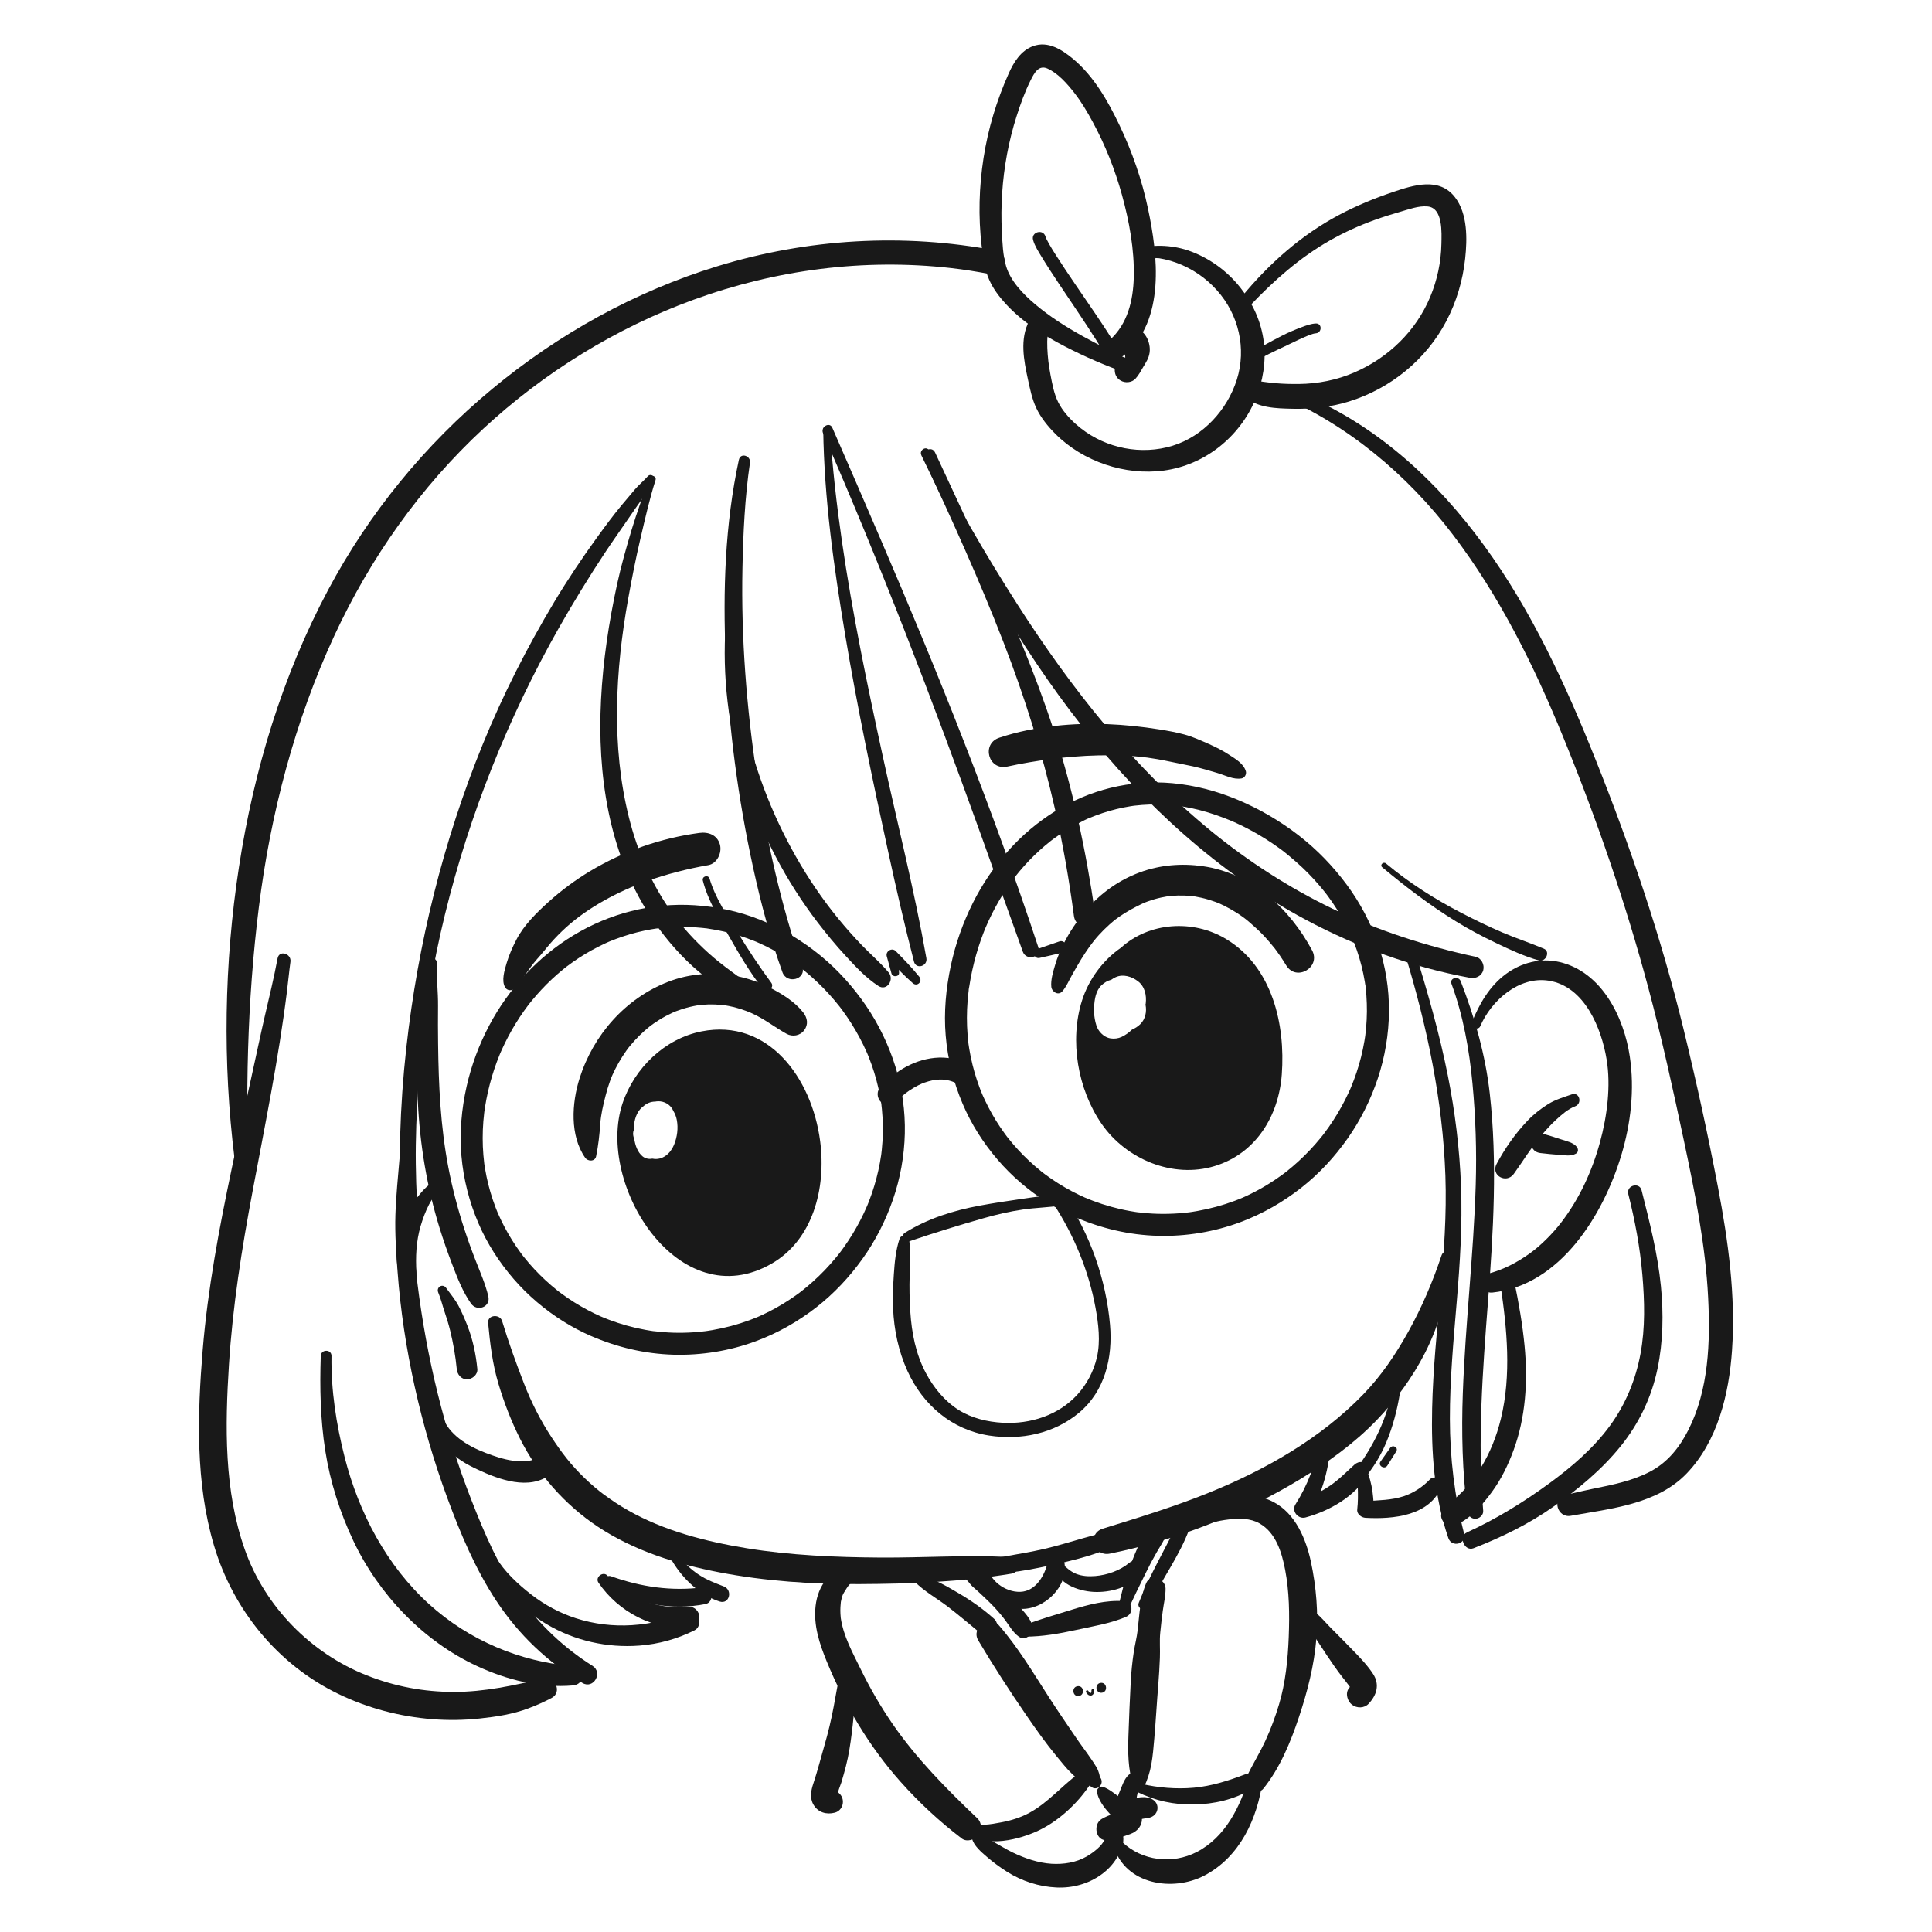 <svg width="2000" height="2000" viewBox="0 0 2000 2000" fill="none" xmlns="http://www.w3.org/2000/svg">
<g clip-path="url(#clip0_157_129)">
<path d="M1131.2 1748.56C1130.46 1748.61 1129.84 1749.18 1129.85 1749.95C1129.85 1750.37 1129.85 1750.79 1129.83 1751.21C1129.83 1751.23 1129.83 1751.21 1129.83 1751.23C1129.83 1751.25 1129.83 1751.23 1129.83 1751.27C1129.8 1751.37 1129.79 1751.48 1129.77 1751.57C1129.74 1751.67 1129.72 1751.77 1129.69 1751.85C1129.69 1751.85 1129.69 1751.85 1129.69 1751.87C1129.66 1751.91 1129.62 1752.02 1129.6 1752.06C1129.56 1752.13 1129.51 1752.19 1129.48 1752.27C1129.43 1752.32 1129.39 1752.36 1129.33 1752.41C1129.33 1752.41 1129.31 1752.43 1129.31 1752.44C1129.26 1752.46 1129.21 1752.5 1129.16 1752.52C1129.16 1752.52 1129.15 1752.52 1129.14 1752.52C1129.1 1752.52 1129.06 1752.55 1129.03 1752.55C1129.03 1752.55 1129.03 1752.55 1129 1752.55C1128.98 1752.55 1128.94 1752.55 1128.92 1752.55C1128.84 1752.55 1128.82 1752.55 1128.8 1752.55C1128.67 1752.51 1128.5 1752.46 1128.43 1752.44C1128.42 1752.44 1128.41 1752.43 1128.38 1752.41C1128.3 1752.38 1128.22 1752.33 1128.14 1752.28C1128.12 1752.27 1128.09 1752.24 1128.08 1752.23C1128.1 1752.26 1128.1 1752.26 1128.14 1752.29C1128.08 1752.22 1127.98 1752.17 1127.92 1752.11C1127.78 1751.98 1127.64 1751.84 1127.52 1751.7C1127.52 1751.7 1127.5 1751.67 1127.47 1751.65C1127.41 1751.59 1127.36 1751.5 1127.31 1751.44C1127.1 1751.13 1126.89 1750.79 1126.68 1750.46C1126.31 1749.85 1125.44 1749.56 1124.81 1749.96C1124.19 1750.36 1123.93 1751.17 1124.31 1751.83C1124.84 1752.69 1125.4 1753.59 1126.2 1754.24C1127.17 1755.02 1128.35 1755.43 1129.6 1755.21C1130.67 1755.02 1131.59 1754.2 1132.04 1753.23C1132.54 1752.16 1132.6 1751.02 1132.58 1749.86C1132.58 1749.15 1131.93 1748.47 1131.2 1748.51V1748.56Z" fill="#191919"/>
<path d="M1115.51 1745.53C1108.98 1746.39 1110.19 1756.59 1116.76 1755.72C1123.3 1754.85 1122.09 1744.65 1115.51 1745.53Z" fill="#191919"/>
<path d="M1139.39 1742.12C1132.85 1742.99 1134.07 1753.19 1140.64 1752.32C1147.17 1751.45 1145.97 1741.25 1139.39 1742.12Z" fill="#191919"/>
<path d="M1269.47 972.219C1234.65 951.167 1189.13 954.896 1160.42 981.099C1141.66 994.06 1127.12 1013.75 1120.16 1035.54C1106.9 1077.11 1115.66 1127.68 1140.42 1163.46C1165.76 1200.06 1214.07 1220.31 1257.45 1207.1C1300.06 1194.13 1323.7 1155.31 1326.9 1112.33C1330.77 1060.18 1316.98 1000.96 1269.46 972.219H1269.47ZM1180.61 1060.02C1177.98 1062.67 1174.91 1064.5 1171.66 1065.97C1168.54 1069 1165.02 1071.57 1161.04 1073.42C1157.54 1075.03 1153.53 1075.52 1149.73 1074.94C1144.95 1074.2 1141.02 1071.31 1138.12 1067.56C1135.24 1063.83 1134.12 1059.21 1133.3 1054.69C1132.57 1050.59 1132.41 1046.35 1132.62 1042.21C1133.02 1034.38 1134.41 1025.42 1140.44 1019.76C1143.43 1016.97 1146.61 1015.18 1150.39 1014.22C1151.8 1013.19 1153.33 1012.28 1154.99 1011.53C1162.67 1008.07 1171.48 1010.87 1177.87 1015.67C1185.11 1021.1 1187.06 1030.27 1186.07 1038.77C1186.02 1039.21 1185.87 1039.61 1185.8 1040.04C1185.82 1040.14 1185.86 1040.23 1185.88 1040.33C1187.24 1047.24 1185.69 1054.91 1180.58 1060.04L1180.61 1060.02Z" fill="#191919"/>
<path d="M849.002 1181.19C840.392 1115.45 795.023 1054.15 726.24 1067.67C688.352 1075.12 656.765 1105.5 644.476 1142.11C616.412 1225.68 702.742 1364.06 799.237 1307.85C840.89 1283.59 855.536 1231.11 849.002 1181.19ZM697.739 1185.12C694.12 1194.06 685.741 1201.49 675.528 1199.45C675.467 1199.44 675.406 1199.4 675.345 1199.39C671.848 1200.18 667.938 1199.34 665.157 1197.03C659.984 1192.74 657.543 1185.64 656.547 1178.8C655.478 1176.61 655.114 1173.85 655.551 1171.6C655.648 1171.08 655.843 1170.55 656.037 1170.02C656.098 1162.38 657.591 1154.3 662.57 1148.36C663.53 1147.22 664.659 1146.22 665.861 1145.33C669.225 1142.26 673.463 1140.32 678.466 1140.35C678.721 1140.3 678.952 1140.22 679.219 1140.18C685.279 1139.31 691.667 1141.83 695.237 1146.85C695.954 1147.86 696.536 1148.9 696.998 1149.98C698.735 1152.78 699.925 1155.82 700.58 1159.19C702.281 1167.87 701.054 1176.94 697.751 1185.1L697.739 1185.12Z" fill="#191919"/>
<path d="M1099.66 1026.3C1103.96 1021.33 1106.39 1015.25 1109.63 1009.56C1112.73 1004.15 1115.68 998.664 1118.98 993.392C1125.02 983.759 1130.27 975.948 1137.6 967.882C1140.96 964.189 1144.51 960.655 1148.24 957.314C1153.24 952.819 1154.37 951.981 1158.71 948.957C1166.62 943.454 1175.19 938.898 1183.89 934.805C1187.63 933.043 1180.86 935.91 1184.71 934.465C1185.85 934.039 1186.98 933.578 1188.13 933.165C1190.41 932.339 1192.72 931.586 1195.05 930.893C1199.7 929.533 1204.4 928.585 1209.16 927.771C1213.04 927.115 1206.67 927.844 1209.14 927.771C1210.12 927.747 1211.13 927.553 1212.12 927.468C1214.51 927.261 1216.9 927.115 1219.29 927.055C1224.1 926.933 1228.92 927.115 1233.72 927.601C1234.54 927.686 1238.65 928.294 1234.24 927.601C1235.24 927.759 1236.25 927.905 1237.24 928.075C1239.45 928.452 1241.64 928.889 1243.82 929.387C1248.66 930.492 1253.42 931.914 1258.07 933.614C1259.25 934.039 1260.41 934.513 1261.59 934.963C1265.6 936.481 1258.42 933.432 1262.31 935.266C1264.24 936.177 1266.18 937.064 1268.09 938.024C1272.77 940.393 1277.33 943.016 1281.71 945.895C1284.35 947.632 1286.92 949.467 1289.45 951.362C1286.24 948.956 1289.91 951.763 1290.37 952.139C1291.45 953.026 1292.52 953.925 1293.58 954.836C1298.31 958.93 1302.94 963.108 1307.29 967.615C1311.52 972.012 1317.18 978.633 1319.92 982.192C1318.63 980.503 1321.76 984.706 1321.52 984.366C1322.79 986.103 1324.03 987.865 1325.25 989.65C1327.43 992.845 1329.51 996.113 1331.53 999.417C1341.93 1016.46 1367.69 1001.37 1358.27 983.783C1334.93 940.222 1295.59 903.962 1245.26 896.71C1223.26 893.54 1200.79 895.35 1179.87 903.112C1157.95 911.239 1139.13 924.747 1124.01 942.591C1114.98 953.245 1107.01 964.93 1100.84 977.479C1097.5 984.281 1094.39 991.509 1092.29 998.797C1090.25 1005.9 1087.56 1014.14 1088.31 1021.55C1088.83 1026.72 1095.52 1031.04 1099.66 1026.25V1026.3Z" fill="#191919"/>
<path d="M617.08 1197.09C619.473 1185.44 620.626 1174.33 621.428 1163.09C622.071 1153.97 624.257 1144.38 626.953 1133.96C628.265 1128.9 629.734 1123.9 631.531 1118.98C631.871 1118.06 632.224 1117.13 632.576 1116.21C632.636 1116.04 634.507 1111.55 633.268 1114.43C634.434 1111.73 635.697 1109.07 637.02 1106.45C639.218 1102.11 641.635 1097.88 644.246 1093.78C645.545 1091.74 646.893 1089.73 648.29 1087.77C648.848 1086.98 649.419 1086.21 649.99 1085.42C651.071 1083.99 651.144 1083.88 650.196 1085.12C650.791 1084.36 651.386 1083.62 652.006 1082.88C658.333 1075.19 665.473 1068.15 673.282 1061.96C671.035 1063.75 673.464 1061.84 674.047 1061.42C675.006 1060.74 675.941 1060.04 676.901 1059.38C678.819 1058.05 680.775 1056.77 682.766 1055.54C687.126 1052.85 691.643 1050.44 696.294 1048.3C696.185 1048.35 700.363 1046.54 698.237 1047.42C696.112 1048.31 700.338 1046.62 700.229 1046.67C702.391 1045.86 704.589 1045.09 706.799 1044.4C711.668 1042.88 716.647 1041.67 721.687 1040.8C722.197 1040.72 726.8 1040.12 723.011 1040.56C723.946 1040.45 724.869 1040.34 725.804 1040.26C728.148 1040.04 730.491 1039.88 732.847 1039.81C738.118 1039.64 743.34 1039.94 748.586 1040.4C753.322 1040.82 745.428 1039.75 750.128 1040.61C751.585 1040.88 753.042 1041.11 754.488 1041.4C757.426 1041.99 760.353 1042.7 763.243 1043.51C766.206 1044.35 769.133 1045.3 772.023 1046.37C773.25 1046.82 774.476 1047.29 775.691 1047.78C776.723 1048.2 776.662 1048.16 775.509 1047.69C776.492 1048.13 777.464 1048.57 778.447 1048.99C791.283 1054.77 802.055 1063.41 814.247 1070.18C820.38 1073.58 828.261 1072.2 832.5 1066.53C837.041 1060.45 835.888 1053.66 831.394 1047.95C822.857 1037.09 809.766 1028.98 797.55 1022.7C786.268 1016.9 774.027 1012.54 761.519 1010.29C738.239 1006.09 714.012 1007.7 691.85 1016.27C647.525 1033.41 614.154 1071.31 599.933 1116.4C591.857 1141.98 589.744 1175.6 605.799 1198.53C608.579 1202.5 615.914 1202.67 617.08 1197.06V1197.09Z" fill="#191919"/>
<path d="M956.317 475.327C985.268 537.704 1013.82 600.288 1038.64 664.439C1060.44 720.754 1078.71 778.406 1092.06 837.321C1100.35 873.922 1106.78 910.947 1111.72 948.142C1113.82 964.007 1135.92 961.31 1133.58 945.178C1124.21 880.773 1110.71 816.865 1090.49 754.949C1071.09 695.524 1046.5 637.957 1020.39 581.204C1003.07 543.559 985.462 506.06 968.011 468.476C964.344 460.568 952.661 467.444 956.317 475.315V475.327Z" fill="#191919"/>
<path d="M852.004 448.433C911.958 585.42 965.597 725.395 1016.15 866.111C1030.41 905.785 1044.48 945.519 1058.8 985.18C1062.41 995.166 1078.3 991.047 1074.9 980.746C1027.68 837.625 971.341 697.213 911.861 558.78C895.236 520.079 878.514 481.413 861.634 442.821C858.768 436.273 849.174 441.934 852.028 448.445L852.004 448.433Z" fill="#191919"/>
<path d="M1532.36 1062.33C1543.74 1035.7 1572.46 1010.33 1603.29 1015.2C1640.43 1021.06 1657.94 1064.59 1663.22 1097.06C1667.61 1123.95 1663.82 1154.98 1656.25 1182.61C1648.08 1212.45 1635.07 1240.82 1616.06 1265.62C1607.17 1277.2 1594.45 1289.96 1582.82 1298.1C1569.3 1307.56 1557.01 1313.87 1542.02 1318.12C1531.41 1321.12 1532.96 1339.3 1544.71 1338.09C1615.18 1330.76 1659.8 1257.57 1678.38 1195.82C1688.26 1162.97 1692.22 1127.86 1687.18 1093.83C1681.16 1053.12 1658.21 1006.12 1614.51 995.919C1594.98 991.351 1575.02 996.404 1558.99 1008.22C1541.77 1020.93 1531.49 1039.09 1523.51 1058.6C1521.46 1063.63 1530.2 1067.37 1532.35 1062.33H1532.36Z" fill="#191919"/>
<path d="M1627.23 1132.84C1618.86 1135.75 1610.29 1138.21 1602.72 1142.9C1595.05 1147.66 1587.74 1153.37 1581.51 1159.9C1568.62 1173.38 1558.1 1188.49 1549.28 1204.87C1542.88 1216.73 1559.38 1225.81 1567.03 1215.25C1576.43 1202.28 1584.75 1188.29 1595.09 1176.03C1600.03 1170.15 1605.17 1164.32 1610.86 1159.16C1616.8 1153.77 1623.11 1148.09 1630.64 1145.22C1638.23 1142.33 1635.12 1130.12 1627.23 1132.86V1132.84Z" fill="#191919"/>
<path d="M1632.26 1187.22C1628.59 1182.64 1621.67 1181.34 1616.33 1179.56C1610.04 1177.47 1603.75 1175.49 1597.38 1173.67C1583.61 1169.75 1579.56 1191.83 1594.68 1193.64C1601.18 1194.42 1607.66 1195.02 1614.19 1195.51C1619.94 1195.95 1626.11 1197.17 1631.36 1194.26C1634.1 1192.74 1633.99 1189.39 1632.27 1187.23L1632.26 1187.22Z" fill="#191919"/>
<path d="M1492.22 1299.74C1483.27 1326.67 1471.64 1353.92 1457.8 1378.71C1444.4 1402.69 1429.91 1424.21 1410.93 1443.78C1366.96 1489.15 1309.72 1521.66 1251.36 1545.26C1215.55 1559.75 1178.61 1571.02 1141.73 1582.4C1125.1 1587.54 1132 1611.72 1148.87 1608.3C1218.05 1594.27 1286.34 1567.53 1346.64 1530.81C1374.87 1513.62 1402.26 1493.95 1425.22 1470.06C1445.03 1449.43 1462.24 1425.87 1475.26 1400.37C1482.8 1385.6 1488.64 1369.68 1493.66 1353.89C1498.94 1337.27 1501.6 1320.26 1504.57 1303.14C1505.97 1295.09 1494.85 1291.78 1492.21 1299.73L1492.22 1299.74Z" fill="#191919"/>
<path d="M852.211 444.752C853.134 516.119 863.238 587.157 874.969 657.454C887.538 732.708 903.264 807.342 919.488 881.878C927.758 919.924 936.429 957.764 946.156 995.469C948.33 1003.89 960.449 1000.23 958.992 991.934C946.63 921.844 929.045 852.797 913.938 783.265C897.86 709.275 882.352 635.066 871.532 560.092C866.019 521.864 861.586 483.333 859.23 444.765C858.951 440.294 852.151 440.209 852.211 444.765V444.752Z" fill="#191919"/>
<path d="M764.907 475.898C750.395 543.025 748.318 611.755 751.221 680.182C754.33 753.577 764.081 826.984 779.759 898.751C787.725 935.218 797.331 971.332 809.985 1006.46C814.587 1019.22 835.001 1013.86 830.52 1000.8C808.552 936.809 793.639 870.472 783.535 803.624C772.8 732.61 767.129 660.309 768.586 588.469C769.327 551.978 771.076 515.195 776.359 479.057C777.427 471.72 766.571 468.282 764.931 475.898H764.907Z" fill="#191919"/>
<path d="M440.192 997.486C439.184 1010.8 436.063 1024.05 434.8 1037.4C433.683 1049.19 433.112 1061.05 432.493 1072.87C431.315 1095.41 431.485 1118.06 432.566 1140.59C434.691 1184.81 441.892 1228.43 454.922 1270.77C458.906 1283.7 463.362 1296.49 468.22 1309.13C473.6 1323.15 478.919 1337.06 487.589 1349.41C493.831 1358.3 508.197 1353.1 505.501 1341.85C502.478 1329.22 497.341 1317.58 492.617 1305.52C488.342 1294.6 484.359 1283.57 480.716 1272.43C473.867 1251.46 468.268 1230.1 464.127 1208.43C456.015 1166.04 454.048 1123.53 453.526 1080.48C453.368 1067.47 453.307 1054.46 453.453 1041.44C453.611 1026.8 451.692 1012.03 452.299 997.473C452.627 989.638 440.787 989.784 440.204 997.473L440.192 997.486Z" fill="#191919"/>
<path d="M505.309 1369.53C507.264 1390.65 509.814 1411.77 515.886 1432.17C521.715 1451.78 529.123 1471.01 538.304 1489.3C556.653 1525.84 584.742 1557.77 618.829 1580.41C656.305 1605.31 700.8 1619.24 744.664 1627.67C792.377 1636.85 841.098 1640.06 889.625 1639.83C942.062 1639.58 995.531 1637.63 1047.31 1629C1057.43 1627.31 1054.31 1612.38 1044.99 1611.88C1000.49 1609.5 955.675 1612.67 911.107 1612.38C865.106 1612.07 818.377 1610.11 773.165 1602.76C730.395 1595.8 687.296 1584.61 650.124 1563.48C641.417 1558.54 633.098 1553 625.035 1547.07C622.217 1545 619.862 1543.15 616.097 1539.97C612.247 1536.7 608.495 1533.31 604.876 1529.8C590.692 1516.05 581.378 1503.71 570.813 1487.66C559.397 1470.31 549.889 1451.44 542.53 1432.46C534.26 1411.14 526.39 1389.46 519.784 1367.57C517.489 1359.95 504.495 1360.93 505.285 1369.54L505.309 1369.53Z" fill="#191919"/>
<path d="M671.837 495.091C665.899 512.923 659.268 530.355 653.864 548.394C648.266 567.089 642.886 585.978 638.745 605.062C630.257 644.274 624.221 684.13 622.181 724.216C618.258 801.243 629.819 881.781 672.59 947.535C697.218 985.399 732.678 1020.78 775.145 1037.67C778.776 1039.11 783.05 1036.38 784.422 1033.11C786.05 1029.24 784.386 1025.68 781.204 1023.29C765.114 1011.22 748.295 1000.04 733.346 986.528C719.611 974.126 706.848 960.363 696.003 945.348C674.582 915.66 659.985 881.902 651.12 846.468C632.625 772.551 636.923 694.176 650.294 619.785C654.083 598.733 658.212 577.742 663.106 556.922C667.83 536.842 672.371 516.556 678.613 496.937C679.986 492.613 673.27 490.803 671.849 495.067L671.837 495.091Z" fill="#191919"/>
<path d="M727.576 911.579C732.761 931.986 744.517 951.386 754.827 969.522C765.489 988.29 776.528 1007.06 789.922 1024.03C793.711 1028.83 802.163 1022.4 798.472 1017.43C786.036 1000.69 774.524 983.054 763.546 965.343C752.774 947.985 740.4 929.435 734.571 909.659C733.247 905.177 726.422 907.048 727.576 911.591V911.579Z" fill="#191919"/>
<path d="M953.769 471.306C977.863 521.415 1002.38 571.292 1030.55 619.25C1057.66 665.386 1087.21 709.992 1120.39 751.998C1184.04 832.572 1261 903.659 1351.97 952.236C1405.17 980.649 1462.27 1001.25 1521.6 1012.21C1527.57 1013.31 1533.73 1010.57 1535.45 1004.35C1536.99 998.737 1533.55 991.788 1527.59 990.501C1476.63 979.507 1426.5 963.448 1379.52 940.769C1334.48 919.025 1292.12 891.742 1253.43 860.061C1173.54 794.647 1108.86 712.506 1053.36 625.907C1020.34 574.378 989.545 521.147 961.942 466.533C959.185 461.091 951.183 465.864 953.794 471.294L953.769 471.306Z" fill="#191919"/>
<path d="M1454.74 988.387C1477.35 1062.72 1493.54 1139.22 1496.26 1217.06C1499.08 1297.7 1484.38 1377.36 1482.55 1457.81C1481.52 1503.05 1484.53 1549.13 1499.32 1592.19C1502.83 1602.42 1518.38 1598.36 1515.65 1587.68C1505.66 1548.79 1500.98 1509.04 1500.92 1468.92C1500.85 1428.37 1504.64 1387.95 1508.01 1347.59C1511.35 1307.73 1513.95 1267.89 1512.45 1227.87C1510.99 1189.34 1506.29 1150.99 1498.75 1113.19C1490.14 1070.02 1478.05 1027.56 1465.01 985.545C1462.98 979.021 1452.75 981.791 1454.75 988.375L1454.74 988.387Z" fill="#191919"/>
<path d="M1502.56 1018.38C1514.69 1051.21 1521.04 1086.92 1524.31 1121.69C1527.59 1156.65 1528.73 1191.57 1527.66 1226.67C1525.49 1298.67 1516.91 1370.32 1514.3 1442.3C1512.83 1482.81 1513.81 1523.77 1518.95 1563.99C1519.53 1568.44 1522.33 1572.17 1527.18 1572.22C1531.34 1572.27 1535.77 1568.42 1535.4 1563.99C1529.34 1491.55 1534.85 1418.83 1540.43 1346.53C1545.91 1275.39 1550.21 1203.17 1542.21 1132.07C1537.68 1091.86 1526.64 1053.36 1512.12 1015.74C1509.85 1009.88 1500.33 1012.34 1502.55 1018.38H1502.56Z" fill="#191919"/>
<path d="M1553.31 1330.25C1560.07 1375.6 1564.68 1423.4 1553.76 1468.49C1549.37 1486.6 1542.53 1503.96 1532.69 1519.81C1527.81 1527.69 1522.27 1535.14 1515.97 1541.93C1509.41 1549.02 1501.81 1554.94 1495.05 1561.8C1486.19 1570.8 1497.35 1583.04 1507.81 1578.33C1522.82 1571.57 1534.81 1557.51 1544.38 1544.49C1553.95 1531.46 1561.12 1516.68 1566.72 1501.56C1579.44 1467.13 1581.69 1429.78 1578.25 1393.49C1576.12 1370.9 1572.13 1348.53 1567.55 1326.32C1565.6 1316.85 1551.96 1321.07 1553.32 1330.24L1553.31 1330.25Z" fill="#191919"/>
<path d="M1685.58 1236C1692.53 1263.53 1697.76 1291.36 1700.17 1319.67C1702.47 1346.86 1703.24 1374.37 1698.25 1401.33C1693.27 1428.19 1682.97 1453.42 1666.88 1475.56C1649.9 1498.93 1626.98 1518.59 1603.78 1535.56C1577.03 1555.13 1548.7 1572.56 1518.53 1586.33C1509.41 1590.5 1515.96 1606.39 1525.43 1602.7C1554.44 1591.4 1582.8 1577.57 1608.26 1559.56C1633.62 1541.63 1658.26 1521.27 1677.81 1496.99C1696.73 1473.48 1709.65 1446.56 1715.83 1416.99C1721.71 1388.9 1722.15 1359.97 1719.37 1331.49C1716.09 1297.92 1707.6 1264.85 1699.36 1232.21C1697.12 1223.31 1683.35 1227.08 1685.61 1236H1685.58Z" fill="#191919"/>
<path d="M287.365 992.007C283.625 1012.14 278.707 1032.11 274.092 1052.05C269.818 1070.52 266.004 1089.09 261.876 1107.59C254.31 1141.46 247.097 1175.4 239.968 1209.35C226.889 1271.63 215.049 1334.19 209.815 1397.68C204.326 1464.4 202.249 1534.97 221.497 1599.79C241.28 1666.41 287.39 1723.15 350.271 1753.55C380.922 1768.37 413.843 1777.04 447.761 1779.7C464.01 1780.97 480.367 1780.72 496.579 1779C513.435 1777.22 530.861 1774.57 546.782 1768.57C555.125 1765.42 563.225 1761.9 571.082 1757.69C582.376 1751.64 574.47 1734.79 562.605 1737.56C531.541 1744.82 501.656 1751.48 469.912 1751.47C438.811 1751.47 408.998 1745.93 379.549 1734.29C321.769 1711.45 274.226 1663.15 253.387 1603.97C231.929 1543.05 232.949 1476.56 237.029 1412.56C240.915 1351.51 250.278 1292.9 261.572 1232.67C274.432 1164.09 288.41 1095.87 297.032 1026.58C298.319 1016.28 299.266 1005.95 300.675 995.676C301.853 987.124 289.029 983.127 287.378 992.007H287.365Z" fill="#191919"/>
<path d="M1138.68 1839.73C1138.68 1839.73 1138.05 1836.81 1137.82 1836.01C1137.17 1833.73 1136.32 1831.58 1135.12 1829.5C1133.32 1826.37 1131.15 1823.32 1129.14 1820.32C1124.55 1813.49 1119.46 1806.99 1114.83 1800.18C1105.31 1786.17 1095.71 1772.23 1086.51 1758C1069.79 1732.16 1053.92 1705.18 1033.57 1681.98C1023.5 1670.5 1005.04 1685.29 1012.67 1698.11C1028.33 1724.45 1044.97 1750.26 1062.36 1775.51C1072.3 1789.95 1082.38 1804.29 1093.57 1817.81C1098.78 1824.11 1103.94 1830.72 1109.84 1836.38C1112.91 1839.32 1116.17 1842.55 1119.68 1844.96C1122.18 1846.69 1127.68 1847.99 1129.11 1849.31C1135.64 1855.31 1144.2 1846.37 1138.7 1839.73H1138.68Z" fill="#191919"/>
<path d="M881.305 1623.55C871.493 1625.48 862.531 1626.3 855.658 1634.57C849.063 1642.52 845.493 1652.11 844.315 1662.29C841.959 1682.6 848.371 1701.73 855.973 1720.25C874.505 1765.36 899.764 1808 932.249 1844.49C951.521 1866.14 972.591 1885.62 995.603 1903.22C1000.8 1907.2 1009.22 1904.55 1012.76 1899.8C1016.61 1894.65 1016.61 1886.97 1011.72 1882.32C979.755 1851.94 948.436 1820.11 924.027 1784.66C911.568 1766.58 900.566 1747.51 890.923 1727.77C882.277 1710.07 873.205 1693.92 870.352 1674.91C870.692 1677.2 870.376 1675 870.327 1674.58C870.194 1673.28 870.084 1671.98 870.024 1670.69C869.902 1668.32 869.89 1665.95 870.024 1663.58C870.097 1662.17 870.449 1658.36 870.449 1658.34C870.449 1658.26 871.311 1654.24 871.748 1652.78C872.501 1650.35 874.262 1647.5 876.533 1644.02C878.452 1641.08 880.953 1637.72 884.9 1636.64C893.388 1634.29 889.782 1621.9 881.293 1623.57L881.305 1623.55Z" fill="#191919"/>
<path d="M1184.31 1850.04C1187.85 1842.27 1190.3 1834.89 1191.85 1826.48C1193.44 1817.72 1194.15 1808.53 1194.92 1799.68C1196.53 1780.97 1197.53 1762.19 1199.1 1743.47C1199.86 1734.36 1200.31 1725.26 1200.71 1716.13C1201.09 1707.43 1200.21 1698.72 1201.09 1690.05C1201.84 1682.55 1202.67 1675.06 1203.69 1667.6C1204.74 1659.86 1206.7 1652.07 1206.58 1644.26C1206.42 1634.47 1190.92 1628.44 1186.52 1638.83C1180.23 1653.68 1179.55 1671.55 1177.71 1687.46C1176.81 1695.26 1174.76 1702.84 1173.61 1710.6C1172.14 1720.54 1171.08 1730.58 1170.55 1740.62C1169.58 1759.06 1168.83 1777.5 1168.18 1795.95C1167.55 1813.65 1167.57 1831.72 1173.25 1848.61C1174.75 1853.05 1181.99 1855.14 1184.31 1850.05V1850.04Z" fill="#191919"/>
<path d="M1237.28 1580.68C1248.56 1577.55 1260.56 1574.21 1272.2 1572.91C1282.93 1571.72 1294.28 1571.54 1303.91 1577.04C1320.61 1586.59 1326.84 1606.58 1330.35 1624.9C1334.73 1647.8 1334.98 1671.22 1334.1 1694.45C1333.21 1717.77 1330.76 1742.14 1324.01 1764.54C1320.2 1777.21 1315.62 1789.66 1310.08 1801.67C1304.25 1814.35 1296.94 1826.2 1290.78 1838.7C1288.42 1843.49 1289.08 1849.24 1293.55 1852.59C1297.48 1855.52 1304.26 1855.97 1307.69 1851.76C1324.91 1830.52 1336.13 1803.25 1344.69 1777.46C1353.51 1750.93 1360.37 1724.36 1362.69 1696.43C1364.87 1670.04 1362.6 1642.52 1357.04 1616.64C1351.98 1593.09 1341.06 1567.01 1318.69 1555.08C1304.49 1547.51 1287.57 1545.68 1271.96 1549.44C1256.48 1553.18 1243.74 1560.79 1231.39 1570.55C1226.46 1574.45 1231.85 1582.18 1237.28 1580.66V1580.68Z" fill="#191919"/>
<path d="M531.237 1024.36C537.078 1021.74 540.636 1013.39 544.243 1008.27C548.603 1002.09 551.359 998.202 555.78 993.064C558.524 989.869 561.378 986.832 563.965 983.504C562.362 985.569 565.216 981.937 565.665 981.39C567.086 979.641 568.543 977.928 570.037 976.228C574.967 970.603 580.25 965.283 585.775 960.242C608.739 939.324 640.483 922.487 669.738 912.125C690.309 904.837 711.694 899.358 733.189 895.605C742.394 893.989 747.579 882.716 745.272 874.323C742.528 864.313 733.286 860.985 723.996 862.236C684.055 867.617 645.523 881.04 610.913 901.776C595.429 911.056 580.833 921.916 567.438 934.015C555.379 944.911 542.349 957.812 534.783 972.328C530.679 980.212 526.987 988.436 524.473 996.975C522.336 1004.22 518.778 1015.33 522.992 1022.18C524.837 1025.18 528.213 1025.72 531.261 1024.36H531.237Z" fill="#191919"/>
<path d="M1289.67 798.34C1287.28 790.311 1278.95 785.646 1272.34 781.322C1265.61 776.912 1258.53 773.329 1251.17 770.073C1243.06 766.49 1234.66 762.663 1226.08 760.343C1217.55 758.035 1208.73 756.456 1200 755.071C1164.4 749.422 1128.16 747.418 1092.28 751.451C1072.43 753.686 1053.43 757.355 1034.48 763.671C1015.58 769.964 1023.17 797.854 1042.71 793.542C1057.93 790.189 1073.5 787.699 1088.94 785.573C1086.49 785.913 1091.49 785.27 1092.28 785.172C1094.34 784.929 1096.39 784.699 1098.44 784.492C1102.88 784.043 1107.34 783.666 1111.79 783.302C1120.2 782.597 1128.65 782.16 1137.09 781.978C1154 781.625 1171.1 782.087 1187.88 784.286C1189.47 784.492 1194.73 785.306 1197.98 785.865C1202.37 786.618 1206.73 787.468 1211.06 788.404C1219.02 790.128 1227.04 791.538 1235 793.311C1243.46 795.194 1251.73 797.721 1260.05 800.15C1268.16 802.507 1276.86 807.426 1285.47 805.787C1288.64 805.179 1290.57 801.28 1289.69 798.34H1289.67Z" fill="#191919"/>
<path d="M1061.2 1694.25C1079.1 1694.23 1096.46 1691.15 1113.9 1687.34C1131.15 1683.57 1149.1 1680.73 1165.45 1673.86C1173.9 1670.3 1173.17 1658.11 1163.22 1657.46C1144.94 1656.24 1126.79 1661.05 1109.46 1666.38C1092.75 1671.52 1075.98 1676.44 1059.62 1682.6C1053.65 1684.85 1054.12 1694.25 1061.2 1694.25Z" fill="#191919"/>
<path d="M995.98 1894.78C1016.18 1913.03 1049.78 1906.1 1072.41 1896.2C1094.37 1886.59 1114.7 1867.86 1127.98 1848.07C1132.61 1841.17 1123.19 1831.23 1116.23 1836.32C1098.83 1849.07 1085.24 1865.77 1066.12 1876.34C1057.03 1881.37 1047.17 1884.47 1036.99 1886.41C1025.09 1888.68 1012.56 1891.03 1000.93 1886.29C996.175 1884.35 992.398 1891.54 995.992 1894.78H995.98Z" fill="#191919"/>
<path d="M1177.32 1855.11C1196 1864.23 1215.2 1868.35 1236 1868C1256.66 1867.64 1277.56 1862.94 1295.35 1852.3C1303.27 1847.56 1298.08 1833.27 1288.83 1836.83C1271.79 1843.36 1254.27 1848.95 1236 1850.63C1217.85 1852.29 1198.67 1850.71 1180.95 1846.49C1175.97 1845.32 1172.32 1852.68 1177.32 1855.12V1855.11Z" fill="#191919"/>
<path d="M871.313 1727.06C867.549 1739.99 865.545 1753.21 863.08 1766.44C860.53 1780.17 857.287 1793.76 853.365 1807.17C849.54 1820.29 846.273 1833.5 841.913 1846.47C839.521 1853.56 838.088 1861.3 842.095 1868.18C846.795 1876.22 855.527 1878.76 864.185 1876.46C872.734 1874.19 875.333 1863.25 869.31 1857.05C867.634 1855.33 864.476 1852.46 863.711 1851.5C864.889 1853.53 866.067 1855.54 867.245 1857.57C866.638 1856.04 870.111 1848.06 870.949 1845.32C872.661 1839.67 874.24 1833.98 875.71 1828.26C878.575 1817.11 880.276 1805.87 881.709 1794.44C884.49 1772.21 886.651 1749.08 881.575 1727.06C880.361 1721.8 872.734 1722.19 871.313 1727.06Z" fill="#191919"/>
<path d="M1347.7 1669.15C1348.62 1677.63 1354.62 1684.61 1359.13 1691.58C1363.88 1698.94 1368.69 1706.25 1373.55 1713.53C1378.67 1721.17 1383.78 1728.65 1389.43 1735.9C1391.89 1739.09 1394.53 1742.2 1396.86 1745.48C1397.19 1745.95 1397.53 1746.44 1397.85 1746.91C1398.73 1748.78 1398.95 1748.93 1398.51 1747.34C1399.46 1743.3 1397.61 1746.12 1396.26 1747.89C1392.39 1753.02 1394.94 1761.24 1399.63 1764.75C1404.69 1768.53 1412.22 1768.54 1416.79 1763.73C1425.12 1754.95 1428.53 1743.93 1421.54 1733.06C1415.74 1724.04 1407.3 1715.28 1399.82 1707.65C1392.33 1700 1384.87 1692.31 1377.26 1684.78C1370.41 1678.01 1362.95 1667.76 1353.53 1664.72C1350.91 1663.88 1347.38 1666.21 1347.71 1669.15H1347.7Z" fill="#191919"/>
<path d="M940.568 1285.25C966.106 1276.55 992.009 1268.54 1017.95 1261.15C1031.57 1257.26 1045.2 1254.08 1059.24 1252.05C1072.09 1250.19 1085.15 1249.97 1097.95 1248.01C1104.07 1247.08 1102.06 1238.19 1096.57 1237.8C1083.66 1236.89 1069.96 1239.38 1057.2 1241.19C1042.89 1243.23 1028.54 1245.4 1014.32 1248.03C987.067 1253.06 960.338 1261.4 936.73 1276.2C932.152 1279.06 935.03 1287.14 940.556 1285.26L940.568 1285.25Z" fill="#191919"/>
<path d="M931.216 1282.42C927.27 1294.19 926.128 1306.84 925.302 1319.19C924.513 1330.96 924.064 1342.79 924.537 1354.58C925.436 1376.73 930.208 1399.02 939.389 1419.22C955.37 1454.39 985.281 1480.03 1023.85 1486.07C1056.65 1491.19 1091.02 1484.12 1116.86 1462.61C1143.92 1440.08 1152.03 1405.25 1149.08 1371.36C1145.06 1325.27 1128.69 1277.7 1102.41 1239.58C1097.51 1232.48 1085.9 1239.05 1090.71 1246.42C1111.77 1278.7 1127.14 1315.86 1134.08 1353.79C1137.12 1370.4 1139.39 1388.79 1135.45 1405.43C1132.11 1419.56 1125.21 1432.72 1115.47 1443.49C1095.97 1465.08 1066.64 1474.41 1038.08 1472.85C1022.33 1472 1005.95 1468.14 992.506 1459.67C977.788 1450.4 966.494 1436.48 958.394 1421.24C947.975 1401.62 943.773 1379.88 942.352 1357.88C941.539 1345.34 941.271 1332.85 941.672 1320.29C942.073 1307.65 942.923 1294.98 941.016 1282.42C940.203 1277.06 932.649 1278.14 931.216 1282.42Z" fill="#191919"/>
<path d="M750.661 656.179C745.816 763.453 781.337 869.706 846.379 954.824C855.633 966.935 865.372 978.669 875.731 989.869C886.028 1001 896.509 1012.38 909.284 1020.64C918.222 1026.41 926.055 1014.04 919.983 1006.77C911.543 996.659 901.439 988.108 892.295 978.608C883.612 969.583 875.293 960.193 867.363 950.487C851.03 930.48 836.518 908.979 823.779 886.519C798.52 842.01 780.025 793.25 769.691 743.118C763.777 714.45 759.951 685.454 759.125 656.179C758.968 650.712 750.904 650.736 750.661 656.179Z" fill="#191919"/>
<path d="M930.706 1006.69C930.111 1000.63 929.504 994.57 928.921 988.521C925.752 989.832 922.594 991.144 919.425 992.456C927.719 1001.25 935.88 1009.85 944.987 1017.81C949.626 1021.87 955.443 1015.82 951.654 1011.14C944.052 1001.72 935.77 993.222 927.294 984.597C923.396 980.625 916.522 984.682 917.992 990.015C919.631 995.93 921.246 1001.86 922.874 1007.77C924.027 1011.97 931.168 1011.32 930.718 1006.72L930.706 1006.69Z" fill="#191919"/>
<path d="M1076.21 991.63L1099.72 986.298C1107.34 984.573 1103.88 972.073 1096.51 974.624C1088.9 977.26 1081.3 979.896 1073.7 982.52C1067.99 984.5 1070.24 992.979 1076.21 991.618V991.63Z" fill="#191919"/>
<path d="M452.215 1222.31C444.066 1224.47 436.865 1233.33 431.825 1239.64C425.947 1247.02 421.357 1254.72 417.835 1263.48C410.598 1281.48 408.375 1301.15 413.33 1320.04C415.868 1329.72 431.825 1328.04 431.145 1317.62C430.088 1301.4 430.805 1284.93 435.42 1269.27C437.666 1261.66 440.496 1253.98 444.139 1246.91C447.661 1240.06 453.793 1233.46 456.088 1226.19C456.829 1223.85 454.461 1221.72 452.215 1222.31Z" fill="#191919"/>
<path d="M449.411 1466.47C450.322 1479.46 455.459 1490.83 464.032 1500.56C472.424 1510.08 483.365 1516.07 494.708 1521.38C516.725 1531.68 547.801 1543.1 569.684 1526.4C580.103 1518.44 571.42 1502.14 559.179 1508.43C541.668 1517.43 519.991 1510.63 502.82 1504.06C484.045 1496.88 464.494 1485.41 457.487 1465.38C456.042 1461.26 449.059 1461.57 449.411 1466.47Z" fill="#191919"/>
<path d="M453.672 1338.01C456.478 1344.48 458.056 1351.75 460.376 1358.43C462.55 1364.7 464.468 1371.06 466.035 1377.51C469.241 1390.64 471.536 1403.76 472.847 1417.2C473.406 1422.93 477.341 1427.86 483.498 1427.86C488.829 1427.86 494.706 1422.96 494.148 1417.2C492.678 1402.02 489.497 1386.81 483.947 1372.57C481.263 1365.69 478.324 1358.87 474.936 1352.3C471.317 1345.28 466.363 1339.59 461.833 1333.25C458.263 1328.25 451.28 1332.48 453.685 1338.01H453.672Z" fill="#191919"/>
<path d="M1000.47 1635.38C1002.89 1637.45 1004.41 1640.32 1006.88 1642.49C1009.31 1644.62 1011.75 1646.72 1014.1 1648.94C1019.05 1653.63 1024.08 1658.26 1028.77 1663.23C1033.09 1667.82 1037.22 1672.62 1040.95 1677.71C1045.25 1683.56 1048.71 1689.96 1054.68 1694.28C1061.98 1699.54 1070.3 1690.89 1068.72 1683.48C1067.15 1676.14 1061.25 1670.02 1056.48 1664.49C1051.8 1659.07 1046.79 1653.93 1041.48 1649.12C1036.09 1644.24 1030.46 1639.6 1024.3 1635.71C1021.57 1633.99 1018.8 1632.27 1015.94 1630.76C1012.41 1628.87 1008.85 1628.62 1005.29 1627.11C1000.71 1625.18 996.853 1632.31 1000.47 1635.41V1635.38Z" fill="#191919"/>
<path d="M1166.25 1670.37C1172.25 1655.97 1179.38 1642.03 1186.22 1628.02C1189.71 1620.9 1193.38 1613.87 1197.35 1607.01C1201.23 1600.28 1205.8 1593.84 1208.1 1586.37C1211.02 1576.83 1199.33 1572.06 1192.73 1577.42C1186.69 1582.34 1183.21 1589.9 1180.01 1596.85C1176.33 1604.81 1172.99 1612.92 1169.88 1621.11C1164.12 1636.25 1160.1 1651.91 1156.92 1667.78C1155.67 1674.03 1163.89 1676.02 1166.25 1670.36V1670.37Z" fill="#191919"/>
<path d="M1189.21 1663.71C1201.71 1635.75 1221.14 1610.98 1231.46 1582.06C1234.02 1574.89 1222.42 1569.91 1219.07 1576.83C1205.81 1604.29 1189.94 1630.88 1178.8 1659.33C1176.47 1665.28 1186.56 1669.59 1189.2 1663.71H1189.21Z" fill="#191919"/>
<path d="M946.76 1637.16C956.681 1647.36 969.748 1654.46 981.03 1663.08C992.554 1671.9 1003.52 1681.31 1014.73 1690.51C1019.02 1694.03 1025.08 1694.71 1029.26 1690.51C1033.05 1686.72 1033.39 1679.71 1029.26 1675.97C1017.86 1665.62 1005.01 1656.67 991.716 1648.9C979.099 1641.54 965.036 1633.03 950.403 1630.89C946.893 1630.38 943.918 1634.24 946.76 1637.16Z" fill="#191919"/>
<path d="M1012.15 1619.74C1011.43 1643.79 1032.91 1664.11 1056.3 1665.47C1080.62 1666.89 1106.34 1642.19 1101.86 1617.53C1100.26 1608.7 1086.6 1609.29 1084.59 1617.53C1081.29 1631.12 1072.22 1647.24 1056.3 1647.85C1040.39 1648.46 1023.59 1635.77 1021.59 1619.74C1020.86 1613.87 1012.35 1613.49 1012.15 1619.74Z" fill="#191919"/>
<path d="M1092.5 1620.87C1093.52 1639.43 1116.25 1646.96 1131.69 1647.88C1149.24 1648.94 1168.98 1643.23 1181.37 1630.42C1189.4 1622.12 1177.47 1610.7 1168.88 1617.93C1159.45 1625.86 1145.9 1630.53 1133.72 1631.51C1127.07 1632.04 1120.26 1631.7 1113.99 1629.21C1107.81 1626.76 1103.71 1622.39 1098.71 1618.29C1096.48 1616.47 1092.32 1617.44 1092.51 1620.86L1092.5 1620.87Z" fill="#191919"/>
<path d="M1430.84 897.767C1454.96 917.968 1480.22 937.161 1507.01 953.706C1520.44 962.003 1534.37 969.388 1548.61 976.179C1562.96 983.018 1577.73 989.978 1593.07 994.254C1600.09 996.21 1605.31 985.095 1598.19 982.095C1583.96 976.069 1569.25 971.271 1555.03 965.198C1540.81 959.112 1526.9 952.321 1513.16 945.215C1485.27 930.784 1458.87 914.032 1434.77 893.856C1432.04 891.572 1428.09 895.483 1430.84 897.791V897.767Z" fill="#191919"/>
<path d="M1135.73 1854.25C1137.54 1850.7 1137.76 1849.91 1136.38 1851.86C1136.04 1852.41 1135.84 1852.99 1135.82 1853.61C1135.49 1855.1 1135.94 1856.86 1136.35 1858.29C1137.45 1862.12 1139.84 1866.2 1142.12 1869.45C1144.49 1872.84 1147.31 1876.03 1150.12 1879.04C1151.51 1880.51 1152.93 1881.95 1154.39 1883.34C1155.36 1884.26 1156.34 1885.16 1157.34 1886.05C1159.16 1888.12 1159.05 1887.36 1156.99 1883.76C1157.56 1881.64 1158.14 1879.51 1158.71 1877.39C1158.49 1877.79 1158.28 1878.18 1158.07 1878.58C1159.58 1877.06 1161.1 1875.54 1162.62 1874.02C1163.52 1874.09 1163.36 1874.24 1162.16 1874.46C1161.15 1874.8 1160.13 1875.14 1159.12 1875.48C1157.09 1876.16 1155.07 1876.85 1153.05 1877.53C1148.65 1879.01 1144.37 1880.68 1140.38 1883.07C1131.14 1888.61 1134.17 1906.31 1146.31 1904.95C1154.74 1904 1162.69 1901.35 1170.61 1898.36C1180.37 1894.67 1185.57 1884.48 1179.57 1874.98C1175.44 1868.43 1167.13 1865.82 1160.91 1861.8C1154.7 1857.79 1148.79 1852.06 1141.71 1849.71C1138.95 1848.8 1135.51 1851.28 1135.75 1854.26L1135.73 1854.25Z" fill="#191919"/>
<path d="M1006.23 1903.22C1008.01 1910.72 1015.97 1917.36 1021.64 1922.26C1028.15 1927.87 1035.17 1933.07 1042.44 1937.65C1057.86 1947.36 1075.44 1953.09 1093.68 1953.93C1110.09 1954.68 1126.48 1950.29 1139.9 1940.67C1146.5 1935.94 1152.2 1929.98 1156.37 1922.98C1160.2 1916.56 1164.06 1908.23 1162.62 1900.71C1161.41 1894.45 1153.39 1893.47 1149.27 1897.19C1144.97 1901.06 1142.74 1907.09 1138.6 1911.35C1134.58 1915.48 1129.9 1918.92 1124.93 1921.81C1114.08 1928.13 1100.96 1930.11 1088.56 1929.37C1074.73 1928.54 1060.61 1923.63 1048.21 1917.64C1041.42 1914.36 1035.11 1910.35 1028.52 1906.71C1022.63 1903.44 1016.84 1898.74 1009.96 1898.34C1007.36 1898.18 1005.67 1900.93 1006.23 1903.24V1903.22Z" fill="#191919"/>
<path d="M1168.51 1837.25C1163.64 1841.59 1161.51 1849.01 1158.99 1854.89C1156.34 1861.05 1154.34 1867.73 1157.72 1874.09C1160.29 1878.9 1164.99 1882.05 1170.21 1883.36C1176.5 1884.93 1182.12 1882.66 1188.25 1881.95C1199.79 1880.64 1202.21 1865.99 1190.99 1861.75C1186.47 1860.04 1182.32 1860.23 1177.63 1860.96C1175.48 1861.3 1173.05 1860.6 1174.92 1862.89C1176.91 1865.35 1176.46 1861.57 1176.83 1859.91C1177.34 1857.61 1177.85 1855.31 1178.36 1853.02C1179.37 1848.5 1180.2 1844.67 1179.23 1840.09C1178.16 1835.09 1171.88 1834.26 1168.52 1837.26L1168.51 1837.25Z" fill="#191919"/>
<path d="M1153.05 1911.67C1164.95 1950.9 1213.99 1958.68 1246.68 1941.61C1283.72 1922.28 1301.71 1882.56 1307.17 1842.91C1308.39 1833.95 1295.87 1829.79 1293.16 1839.05C1284.18 1869.88 1268.6 1901.91 1238.82 1917.23C1213.68 1930.15 1182.23 1926.56 1161.54 1906.72C1157.98 1903.31 1151.53 1906.69 1153.05 1911.67Z" fill="#191919"/>
<path d="M1168.14 342.702C1165.76 347.755 1165.53 355.845 1165.13 360.145C1164.86 362.963 1164.51 366.559 1164.8 369.134C1165.09 371.637 1165.26 369.292 1164.6 369.985C1164.37 370.228 1162.2 371.515 1163.19 371.102C1158.06 373.192 1153.86 377.237 1153.97 383.201C1154.07 387.878 1156.08 391.68 1160.19 394.037C1164.86 396.721 1171.62 396.15 1175.39 392.069C1178.87 388.327 1180.86 384.27 1183.41 379.982C1186.37 375.002 1189.22 370.993 1190.06 365.016C1191.54 354.509 1185.24 340.855 1173.78 339.434C1171.71 339.179 1168.99 340.831 1168.13 342.677L1168.14 342.702Z" fill="#191919"/>
<path d="M1186.85 270.934C1190.08 270.376 1193.71 269.732 1196.21 267.4C1197.05 266.61 1197.78 265.687 1198.18 264.606C1199.57 260.864 1194.78 267.072 1194.5 266.768C1194.93 267.23 1199.45 267.266 1199.94 267.339C1201.84 267.643 1203.75 267.995 1205.64 268.42C1209.97 269.392 1214.23 270.667 1218.38 272.21C1234.27 278.126 1248.37 287.783 1259.68 300.392C1282.27 325.537 1290.57 360.728 1280.37 393.016C1270.52 424.162 1245.61 451.579 1214.08 461.358C1181.66 471.416 1145.37 464.261 1118.77 443.295C1111.41 437.488 1104.49 430.564 1099.2 422.802C1093.27 414.068 1090.9 405.225 1088.83 395.033C1086.96 385.752 1085.23 376.423 1084.57 366.972C1083.96 358.214 1083.44 348.678 1085.89 340.94C1089.71 328.878 1071.27 320.909 1065.33 332.267C1055.53 351.023 1059.8 372.839 1064.07 392.579C1066.26 402.674 1068.32 412.987 1072.73 422.377C1077.42 432.386 1084.8 441.436 1092.59 449.223C1121.22 477.891 1164.66 492.504 1204.76 487.135C1247.08 481.462 1283.32 452.442 1299.7 413.181C1307.48 394.535 1310.83 373.969 1308.27 353.865C1305.61 332.886 1296.93 313.997 1283.81 297.489C1270.12 280.252 1251.33 266.671 1230.5 259.443C1220.02 255.799 1208.22 254.122 1197.14 254.487C1193.73 254.596 1189.95 254.888 1188.07 258.216C1187.89 258.532 1186.71 261.715 1187.21 261.872C1187.47 261.958 1188.44 260.281 1187.72 260.075C1187.15 259.917 1183.69 262.103 1183.21 262.31C1177.97 264.594 1182 271.773 1186.85 270.934Z" fill="#191919"/>
<path d="M1172.69 374.467C1137.89 357.218 1101.74 340.381 1071.81 315.175C1059.14 304.51 1046.06 290.953 1041.5 275.526C1038.14 264.205 1037.74 251.632 1037.12 239.922C1036.42 226.596 1036.54 213.246 1037.42 199.933C1039.19 172.88 1044.09 146.253 1052.32 120.403C1056.36 107.685 1060.96 94.906 1066.95 82.953C1070.5 75.859 1075.1 66.906 1084.16 70.878C1095.17 75.713 1104.69 86.609 1111.95 95.865C1119.36 105.292 1125.51 115.739 1131.2 126.27C1144.11 150.164 1154.19 175.443 1161.42 201.633C1169.03 229.208 1174.39 258.301 1173.68 287.018C1173.1 310.875 1167.31 335.474 1148.85 351.909C1144.45 355.821 1144.86 363.316 1148.85 367.312C1153.28 371.746 1159.75 371.139 1164.25 367.312C1206.54 331.222 1198.66 264.35 1188.42 216.052C1182.1 186.182 1172.04 157.137 1158.88 129.599C1146.87 104.466 1132.22 78.628 1110.46 60.638C1099.07 51.224 1084.72 42.125 1069.43 47.749C1056.79 52.402 1049.5 64.185 1044.25 75.919C1031.78 103.81 1022.88 133.158 1018.18 163.357C1013.47 193.616 1012.61 224.191 1016.2 254.633C1017.62 266.695 1019.03 278.454 1024 289.617C1028.11 298.898 1034.37 307.219 1041.22 314.653C1058.24 333.154 1080.14 347.111 1102.31 358.578C1123.36 369.475 1145.2 378.913 1167.6 386.651C1174.67 389.093 1179.5 377.844 1172.72 374.491L1172.69 374.467Z" fill="#191919"/>
<path d="M1069.42 248.401C1071.19 254.705 1075.1 260.621 1078.45 266.16C1084.05 275.405 1090.02 284.43 1095.99 293.431C1109.13 313.22 1122.72 332.74 1135.33 352.881C1137.89 356.975 1140.42 361.08 1142.75 365.308C1143.61 366.863 1144.41 368.442 1145.2 370.045C1145.78 371.211 1145.69 371.126 1145.51 370.677C1145.72 371.236 1145.92 371.807 1146.08 372.378C1148.59 381.367 1162.68 377.528 1160.08 368.515C1158.24 362.174 1154.3 356.258 1150.86 350.694C1145.18 341.487 1139.14 332.51 1133.08 323.557C1119.77 303.866 1106.03 284.454 1093.24 264.399C1090.64 260.33 1088.08 256.236 1085.72 252.033C1084.85 250.478 1084.02 248.911 1083.23 247.32C1082.72 246.299 1082.69 246.153 1082.86 246.554C1082.62 245.996 1082.43 245.425 1082.27 244.854C1079.89 236.642 1067.12 240.116 1069.44 248.389L1069.42 248.401Z" fill="#191919"/>
<path d="M1294.07 316.366C1318.76 290.394 1345.56 266.561 1376.87 248.826C1391.58 240.493 1406.98 233.508 1422.87 227.774C1431.64 224.616 1440.53 221.786 1449.5 219.247C1458.39 216.72 1468.44 212.857 1477.81 213.708C1493.95 215.165 1492.35 241.1 1492.14 252.543C1491.79 271.287 1487.78 289.994 1480.57 307.304C1465.78 342.811 1437.2 370.325 1402.09 385.545C1383.94 393.417 1364.29 397.304 1344.56 397.511C1336.68 397.596 1328.78 397.401 1320.91 396.733C1316.47 396.357 1313.12 396.004 1309.73 395.494C1306.52 395.02 1307.52 395.336 1304.71 394.729C1303.97 394.571 1303.26 394.377 1302.53 394.182C1300.32 393.563 1303.5 394.838 1301.51 393.794C1291.17 388.376 1279.42 401.932 1288.61 410.521C1301.39 422.462 1321.36 422.777 1337.83 423.166C1357.64 423.64 1377.43 421.514 1396.4 415.647C1439.28 402.382 1476.29 372.353 1497.19 332.498C1507.79 312.296 1514.25 290.48 1516.72 267.825C1518.93 247.429 1519.38 221.47 1506.31 204.342C1490 182.975 1463.29 191.599 1441.94 198.803C1422.88 205.241 1404.17 212.954 1386.38 222.381C1346.95 243.287 1313.42 273.133 1285.19 307.486C1280.15 313.62 1288.4 322.367 1294.09 316.39L1294.07 316.366Z" fill="#191919"/>
<path d="M1298.51 374.528C1308.68 368.6 1319.41 363.486 1330.07 358.518C1336.56 355.493 1342.95 352.213 1349.52 349.359C1353.36 347.694 1358.47 345.326 1362.2 345.034C1368.64 344.524 1368.81 334.599 1362.2 334.867C1357.16 335.073 1352.24 336.895 1347.57 338.657C1340.58 341.293 1333.58 344.196 1326.95 347.621C1315.69 353.44 1304.38 359.489 1293.73 366.377C1288.66 369.657 1293.21 377.601 1298.49 374.528H1298.51Z" fill="#191919"/>
<path d="M1321.97 408.553C1394.38 438.946 1456.53 491.131 1503.92 553.338C1552.4 616.966 1588.33 689.73 1618.43 763.55C1652.94 848.145 1682.94 935.011 1706.51 1023.27C1720.54 1075.78 1732.14 1128.81 1743.41 1181.96C1754.71 1235.27 1765.55 1288.91 1768.27 1343.47C1770.55 1389.23 1768.93 1438.58 1747.79 1480.31C1738.71 1498.23 1726.47 1513.69 1708.52 1523.21C1690.36 1532.85 1669.67 1536.98 1649.71 1541.02C1639.82 1543.03 1629.96 1545.27 1620.16 1547.67C1606.07 1551.11 1612.18 1571.65 1626.07 1569.13C1667.27 1561.69 1714.97 1557.42 1745.79 1525.57C1778.15 1492.13 1789.86 1443.09 1792.97 1398.02C1796.88 1341.36 1789.04 1284.59 1778.45 1229.04C1767.97 1174.12 1756 1119.34 1742.73 1065.03C1719.45 969.741 1687.96 877.068 1651.61 786.023C1620.75 708.716 1585.48 632.102 1536.26 564.587C1488.33 498.82 1428.02 442.857 1352.87 409.962C1343.6 405.905 1334.18 402.163 1324.65 398.75C1318.37 396.502 1316.09 406.087 1321.96 408.553H1321.97Z" fill="#191919"/>
<path d="M332.052 1403.71C330.959 1436.57 331.639 1469.2 336.727 1501.74C341.779 1534.09 351.956 1565.85 365.97 1595.42C392.103 1650.54 438.238 1699.01 493.881 1724.73C524.92 1739.08 558.911 1747.69 593.266 1744.74C606.017 1743.64 606.029 1726 593.266 1724.89C538.06 1720.09 485.599 1698.1 444.407 1660.8C400.228 1620.78 371.459 1565.96 356.826 1508.61C348.082 1474.33 342.617 1439.15 343.176 1403.71C343.285 1396.53 332.283 1396.55 332.052 1403.71Z" fill="#191919"/>
<path d="M927.95 1140.63C931.301 1137 934.944 1133.67 938.843 1130.62C938.078 1131.22 937.3 1131.81 936.535 1132.41C942.449 1127.84 948.874 1123.99 955.759 1121.09C954.848 1121.47 953.95 1121.85 953.039 1122.24C958.394 1120.02 963.956 1118.39 969.7 1117.6C968.692 1117.73 967.684 1117.87 966.676 1118C971.109 1117.42 975.578 1117.34 980.022 1117.9C979.014 1117.77 978.007 1117.64 976.999 1117.5C980.872 1118.02 984.625 1119.02 988.244 1120.5C990.782 1121.55 994.765 1120.67 997.024 1119.35C999.392 1117.96 1001.64 1115.25 1002.26 1112.55C1002.93 1109.63 1002.78 1106.36 1001.1 1103.76C1000.51 1103 999.914 1102.22 999.319 1101.46C997.898 1100.05 996.222 1099.06 994.291 1098.53C983.083 1093.91 970.38 1093.91 958.686 1096.51C947.501 1099 936.669 1104.25 927.427 1110.95C921.841 1115.01 916.547 1119.45 911.859 1124.52C909.831 1126.72 908.52 1129.54 908.52 1132.58C908.52 1135.37 909.758 1138.71 911.859 1140.63C916.255 1144.66 923.651 1145.31 927.962 1140.63H927.95Z" fill="#191919"/>
<path d="M623.042 1363.27C613.169 1358.93 603.612 1353.89 594.492 1348.16C589.987 1345.33 585.591 1342.33 581.304 1339.18C580.26 1338.4 579.215 1337.63 578.171 1336.84C576.252 1335.38 579.847 1338.15 578.329 1336.96C577.782 1336.52 577.224 1336.1 576.677 1335.66C574.564 1333.97 572.488 1332.25 570.435 1330.47C562.323 1323.47 554.721 1315.88 547.714 1307.77C545.941 1305.71 544.217 1303.64 542.529 1301.52C542.152 1301.05 541.776 1300.58 541.412 1300.12C541.229 1299.88 541.047 1299.64 540.853 1299.4C540.1 1298.44 541.812 1300.65 541.715 1300.52C540.889 1299.37 540.015 1298.28 539.189 1297.15C535.971 1292.78 532.923 1288.3 530.045 1283.69C524.313 1274.52 519.285 1264.92 515.023 1254.99C514.902 1254.71 514.78 1254.43 514.659 1254.15C514.586 1253.99 515.679 1256.62 515.217 1255.46C514.987 1254.89 514.756 1254.33 514.525 1253.77C513.991 1252.45 513.469 1251.12 512.959 1249.79C511.975 1247.21 511.04 1244.61 510.165 1242C508.392 1236.74 506.838 1231.4 505.49 1226.02C504.154 1220.67 503.037 1215.27 502.126 1209.82C501.908 1208.47 501.689 1207.13 501.495 1205.78C501.41 1205.18 501.215 1204.51 501.228 1203.91C501.228 1203.73 501.58 1206.64 501.422 1205.36C501.361 1204.84 501.288 1204.32 501.228 1203.8C500.9 1201.06 500.608 1198.32 500.39 1195.57C499.442 1184.01 499.442 1172.38 500.365 1160.82C500.608 1157.82 500.912 1154.83 501.264 1151.84C501.337 1151.2 501.422 1150.54 501.507 1149.9C501.75 1147.98 501.118 1152.72 501.47 1150.19C501.665 1148.78 501.883 1147.36 502.102 1145.95C502.952 1140.64 503.96 1135.37 505.15 1130.12C507.518 1119.7 510.566 1109.44 514.27 1099.4C515.193 1096.9 516.164 1094.41 517.172 1091.94C517.391 1091.4 517.622 1090.85 517.852 1090.3C518.593 1088.52 516.784 1092.79 517.743 1090.57C518.29 1089.31 518.836 1088.04 519.407 1086.79C521.532 1082.07 523.815 1077.4 526.244 1072.81C531.101 1063.65 536.542 1054.8 542.541 1046.34C544.047 1044.23 545.577 1042.13 547.156 1040.06C547.326 1039.83 547.508 1039.6 547.678 1039.37C548.406 1038.4 546.658 1040.69 546.779 1040.54C547.119 1040.07 547.483 1039.63 547.848 1039.18C548.674 1038.12 549.524 1037.07 550.374 1036.04C553.64 1032.05 557.041 1028.16 560.562 1024.39C567.496 1016.97 574.929 1010.01 582.81 1003.6C583.757 1002.82 584.716 1002.05 585.688 1001.29C586.137 1000.94 586.574 1000.57 587.024 1000.24C587.194 1000.12 584.874 1001.87 585.846 1001.15C586.222 1000.87 586.599 1000.58 586.975 1000.29C588.93 998.81 590.922 997.364 592.926 995.955C597.091 993.028 601.353 990.234 605.713 987.61C609.988 985.035 614.359 982.605 618.804 980.333C621.075 979.179 623.358 978.062 625.665 976.981C626.783 976.458 627.9 975.96 629.017 975.462C629.539 975.232 630.049 975.001 630.572 974.782C630.827 974.673 631.094 974.563 631.349 974.442C633.073 973.689 629.175 975.341 630.45 974.818C639.849 970.968 649.443 967.688 659.304 965.198C664.222 963.959 669.189 962.902 674.192 962.039C675.431 961.821 676.657 961.626 677.896 961.432C678.467 961.347 679.038 961.262 679.608 961.177C679.9 961.14 680.179 961.092 680.471 961.055C682.401 960.788 680.045 961.177 679.45 961.189C681.94 961.14 684.49 960.582 686.967 960.351C697.496 959.379 708.098 959.233 718.651 959.889C721.371 960.059 724.091 960.29 726.811 960.557C728.123 960.691 729.447 960.837 730.758 960.995C731.365 961.068 731.972 961.153 732.58 961.225C733.794 961.371 730.94 961.068 731.074 961.019C731.365 960.922 732.252 961.189 732.604 961.238C738.069 962.027 743.497 963.023 748.877 964.226C759.721 966.655 770.371 969.947 780.681 974.078C781.349 974.345 782.029 974.624 782.697 974.891C782.989 975.013 783.268 975.134 783.559 975.244C784.701 975.717 782.114 974.636 782.272 974.697C783.596 975.292 784.932 975.851 786.243 976.446C788.793 977.6 791.307 978.791 793.809 980.042C798.715 982.496 803.524 985.132 808.224 987.938C813.02 990.805 817.708 993.854 822.286 997.073C824.484 998.627 826.658 1000.21 828.807 1001.83C829.05 1002.02 829.305 1002.21 829.548 1002.41C830.678 1003.26 827.605 1000.89 828.722 1001.76C829.208 1002.15 829.706 1002.53 830.192 1002.92C831.333 1003.81 832.463 1004.73 833.58 1005.65C842.153 1012.69 850.229 1020.36 857.722 1028.55C861.438 1032.6 865.008 1036.79 868.433 1041.11C868.882 1041.68 869.331 1042.25 869.781 1042.82C871.007 1044.39 868.323 1040.9 869.526 1042.49C870.4 1043.65 871.274 1044.81 872.137 1045.98C873.788 1048.24 875.415 1050.52 876.982 1052.84C883.224 1062.01 888.81 1071.62 893.668 1081.59C894.846 1084.01 895.987 1086.45 897.08 1088.92C897.371 1089.59 897.663 1090.24 897.954 1090.91C898.137 1091.34 899.011 1093.38 898.234 1091.56C897.457 1089.72 898.416 1092 898.61 1092.49C898.889 1093.16 899.157 1093.84 899.424 1094.51C901.476 1099.69 903.346 1104.97 904.998 1110.3C908.277 1120.88 910.742 1131.7 912.308 1142.67C912.357 1142.98 912.393 1143.29 912.442 1143.6C912.624 1144.83 912.175 1141.96 912.248 1142.11C912.466 1142.6 912.418 1143.44 912.478 1143.96C912.648 1145.41 912.818 1146.85 912.952 1148.3C913.231 1151.1 913.45 1153.91 913.608 1156.71C913.923 1162.22 914.021 1167.74 913.899 1173.26C913.778 1178.83 913.426 1184.42 912.855 1189.97C912.721 1191.31 912.563 1192.63 912.406 1193.97C912.333 1194.58 912.248 1195.2 912.175 1195.8C912.017 1197.07 912.393 1194.12 912.381 1194.31C912.333 1194.82 912.236 1195.33 912.163 1195.84C911.774 1198.49 911.349 1201.13 910.863 1203.75C908.884 1214.54 906.066 1225.17 902.496 1235.54C901.597 1238.15 900.65 1240.75 899.655 1243.33C899.181 1244.56 898.683 1245.8 898.185 1247.03C897.954 1247.6 897.724 1248.16 897.481 1248.73C897.335 1249.08 896.886 1250.15 897.578 1248.5C898.355 1246.65 897.614 1248.42 897.432 1248.83C895.283 1253.81 892.951 1258.7 890.462 1263.51C885.422 1273.23 879.678 1282.57 873.327 1291.48C872.549 1292.56 871.772 1293.64 870.983 1294.7C870.619 1295.2 870.254 1295.68 869.878 1296.17C869.538 1296.63 867.886 1298.77 869.089 1297.21C870.279 1295.67 868.943 1297.39 868.663 1297.76C868.226 1298.32 867.777 1298.88 867.328 1299.43C866.429 1300.55 865.53 1301.66 864.607 1302.76C861.134 1306.93 857.515 1310.97 853.763 1314.89C846.173 1322.79 838.025 1330.13 829.39 1336.9C827.836 1338.12 831.333 1335.43 829.742 1336.62C829.172 1337.06 828.601 1337.48 828.03 1337.92C826.876 1338.78 825.723 1339.63 824.557 1340.46C822.395 1342.01 820.197 1343.53 817.975 1345C813.36 1348.07 808.624 1350.96 803.779 1353.67C799.019 1356.35 794.149 1358.84 789.206 1361.13C787.992 1361.7 786.765 1362.25 785.539 1362.8C784.968 1363.05 784.397 1363.29 783.839 1363.54C781.446 1364.57 786.049 1362.63 783.705 1363.6C781.119 1364.67 778.508 1365.69 775.885 1366.66C763.376 1371.26 750.419 1374.68 737.279 1376.94C735.664 1377.21 734.049 1377.47 732.434 1377.71C731.499 1377.86 730.552 1377.96 729.617 1378.11C729.617 1378.11 731.948 1377.82 730.637 1377.97C730.102 1378.03 729.568 1378.1 729.034 1378.16C725.439 1378.59 721.832 1378.93 718.214 1379.18C711.231 1379.67 704.212 1379.81 697.217 1379.61C690.198 1379.41 683.215 1378.78 676.244 1377.98C674.933 1377.83 677.386 1378.14 677.35 1378.14C676.973 1378.08 676.584 1378.03 676.196 1377.98C675.309 1377.86 674.411 1377.73 673.524 1377.58C671.751 1377.3 669.978 1377.01 668.205 1376.68C664.939 1376.09 661.684 1375.42 658.442 1374.68C652.005 1373.19 645.642 1371.42 639.376 1369.37C636.376 1368.38 633.401 1367.33 630.45 1366.21C628.92 1365.63 627.39 1365.03 625.884 1364.42C625.471 1364.25 622.763 1363.12 624.451 1363.84C626.127 1364.56 623.37 1363.37 623.042 1363.22C620.128 1361.96 617.468 1361.19 614.262 1362.07C611.615 1362.8 608.761 1364.84 607.462 1367.3C604.863 1372.22 605.713 1380.35 611.542 1382.89C638.684 1394.71 667.549 1401.53 697.193 1402.38C725.937 1403.2 755.24 1398.47 782.224 1388.5C804.981 1380.09 825.869 1368.23 845.007 1353.37C863.284 1339.17 879.131 1322.24 892.623 1303.46C906.151 1284.63 916.777 1263.76 924.355 1241.86C931.933 1219.95 936.11 1196.72 936.669 1173.55C937.228 1150.07 933.852 1126.35 926.869 1103.93C919.935 1081.67 909.625 1060.34 896.485 1041.07C883.248 1021.67 867.413 1004 849.221 989.14C830.423 973.786 809.839 961.444 787.336 952.334C765.599 943.539 742.355 938.607 718.966 937.101C696.974 935.692 674.617 937.817 653.244 943.211C632.454 948.458 612.307 956.974 593.958 968.065C575.669 979.119 558.826 992.845 544.241 1008.48C529.341 1024.45 516.468 1042.48 506.292 1061.82C495.872 1081.59 487.954 1102.82 483.048 1124.63C477.778 1148.14 475.58 1172.48 477.669 1196.51C479.782 1220.77 485.744 1244.1 495.338 1266.45C504.349 1287.46 516.869 1306.81 531.806 1324.08C546.573 1341.16 564.108 1355.98 583.235 1367.96C592.282 1373.63 601.754 1378.62 611.53 1382.91C614.432 1384.19 617.116 1384.94 620.31 1384.07C622.957 1383.34 625.811 1381.3 627.111 1378.83C629.721 1373.9 628.847 1365.81 623.03 1363.25L623.042 1363.27Z" fill="#191919"/>
<path d="M1124.13 1240.2C1114.2 1235.84 1104.59 1230.77 1095.41 1224.97C1090.85 1222.09 1086.39 1219.04 1082.06 1215.82C1081.57 1215.47 1081.1 1215.11 1080.62 1214.74C1080.25 1214.46 1078.23 1212.91 1079.87 1214.18C1081.44 1215.4 1079.72 1214.07 1079.37 1213.78C1078.74 1213.29 1078.12 1212.79 1077.5 1212.29C1075.4 1210.6 1073.34 1208.88 1071.31 1207.11C1063.26 1200.12 1055.72 1192.54 1048.78 1184.43C1047.03 1182.39 1045.32 1180.3 1043.64 1178.2C1043.21 1177.66 1042.78 1177.1 1042.35 1176.55C1041.59 1175.59 1043.32 1177.81 1043.21 1177.67C1043.03 1177.43 1042.84 1177.2 1042.66 1176.95C1041.81 1175.83 1040.99 1174.72 1040.16 1173.59C1036.98 1169.21 1033.95 1164.73 1031.11 1160.14C1028.26 1155.52 1025.57 1150.8 1023.09 1145.99C1021.83 1143.57 1020.63 1141.13 1019.47 1138.66C1018.91 1137.47 1018.36 1136.28 1017.83 1135.08C1017.58 1134.52 1017.33 1133.97 1017.09 1133.42C1016.86 1132.88 1015.8 1130.4 1016.59 1132.26C1017.37 1134.11 1016.52 1132.08 1016.35 1131.65C1016.08 1131 1015.81 1130.34 1015.54 1129.67C1015.02 1128.35 1014.5 1127.03 1014 1125.69C1013.03 1123.11 1012.12 1120.51 1011.26 1117.9C1009.54 1112.73 1008.04 1107.51 1006.74 1102.21C1005.39 1096.77 1004.26 1091.26 1003.36 1085.72C1003.15 1084.38 1002.94 1083.03 1002.74 1081.68C1002.7 1081.36 1002.66 1081.06 1002.61 1080.74C1002.34 1078.86 1002.73 1081.8 1002.77 1081.9C1002.56 1081.23 1002.57 1080.4 1002.49 1079.7C1002.15 1076.86 1001.86 1074.01 1001.64 1071.16C1000.7 1059.49 1000.73 1047.74 1001.66 1036.07C1001.91 1033.08 1002.21 1030.09 1002.56 1027.1C1002.64 1026.47 1002.72 1025.85 1002.79 1025.22C1002.84 1024.81 1002.9 1024.38 1002.95 1023.97C1003.11 1022.7 1002.76 1025.61 1002.76 1025.44C1002.71 1024.04 1003.18 1022.46 1003.39 1021.09C1004.24 1015.55 1005.26 1010.03 1006.46 1004.57C1008.78 993.939 1011.73 983.443 1015.34 973.179C1016.24 970.628 1017.17 968.089 1018.14 965.574C1018.6 964.372 1019.09 963.157 1019.58 961.966C1019.83 961.323 1020.1 960.679 1020.37 960.035C1020.47 959.756 1020.6 959.488 1020.71 959.209C1021.24 957.909 1019.7 961.578 1020.26 960.29C1022.37 955.407 1024.58 950.572 1026.97 945.81C1031.67 936.469 1036.95 927.419 1042.81 918.758C1044.25 916.62 1045.73 914.506 1047.24 912.417C1047.97 911.421 1048.7 910.425 1049.44 909.429C1049.78 908.967 1050.13 908.518 1050.47 908.068C1051.9 906.173 1048.95 909.988 1050.42 908.117C1053.57 904.108 1056.82 900.197 1060.21 896.407C1066.84 888.985 1073.98 882.012 1081.57 875.574C1083.46 873.97 1085.4 872.391 1087.35 870.848C1087.64 870.618 1087.93 870.399 1088.21 870.168C1089.15 869.415 1086.82 871.249 1087 871.104C1087.42 870.751 1087.87 870.435 1088.31 870.095C1089.33 869.318 1090.36 868.553 1091.41 867.799C1095.4 864.896 1099.49 862.139 1103.7 859.539C1107.87 856.952 1112.15 854.51 1116.51 852.239C1120.81 850.003 1125.25 847.586 1129.82 845.958C1130.05 845.873 1127.23 847.027 1128.35 846.578C1128.6 846.481 1128.85 846.371 1129.1 846.262C1129.68 846.019 1130.28 845.776 1130.87 845.545C1132.05 845.072 1133.24 844.61 1134.43 844.16C1136.73 843.298 1139.05 842.472 1141.38 841.695C1146.05 840.14 1150.8 838.779 1155.59 837.601C1160.41 836.423 1165.28 835.439 1170.18 834.649C1171.28 834.479 1172.38 834.321 1173.47 834.151C1175.31 833.884 1170.5 834.528 1172.93 834.224C1173.57 834.139 1174.22 834.066 1174.86 833.993C1177.36 833.702 1179.87 833.459 1182.38 833.276C1192.64 832.511 1202.96 832.608 1213.21 833.531C1215.8 833.762 1218.49 834.382 1221.08 834.406C1221.3 834.406 1218.27 834.017 1219.51 834.2C1219.8 834.248 1220.09 834.285 1220.39 834.321C1221.07 834.418 1221.76 834.528 1222.44 834.625C1223.81 834.843 1225.18 835.062 1226.56 835.305C1231.93 836.253 1237.28 837.419 1242.57 838.803C1253.51 841.646 1264.18 845.412 1274.62 849.724C1275.77 850.198 1273.21 849.129 1273.35 849.19C1273.64 849.323 1273.93 849.432 1274.22 849.566C1274.9 849.858 1275.57 850.149 1276.24 850.441C1277.58 851.036 1278.92 851.631 1280.26 852.251C1282.73 853.393 1285.2 854.571 1287.64 855.798C1292.7 858.337 1297.69 861.033 1302.59 863.888C1307.48 866.743 1312.28 869.755 1316.97 872.926C1319.31 874.505 1321.63 876.133 1323.92 877.785C1325.03 878.586 1326.12 879.388 1327.22 880.202C1327.71 880.579 1328.22 880.955 1328.72 881.332C1329.05 881.587 1329.39 881.842 1329.72 882.097C1330.93 883.02 1329.18 881.696 1328.9 881.465C1337.7 888.547 1346.21 895.848 1354.14 903.914C1358.07 907.91 1361.87 912.04 1365.52 916.292C1367.34 918.418 1369.12 920.568 1370.87 922.754C1371.52 923.556 1374.21 927.115 1371.97 924.115C1372.83 925.269 1373.71 926.423 1374.58 927.577C1381.12 936.432 1387.05 945.762 1392.25 955.48C1394.86 960.363 1397.29 965.356 1399.52 970.433C1399.81 971.089 1400.08 971.757 1400.38 972.413C1400.45 972.571 1399.36 969.972 1399.84 971.113C1399.96 971.393 1400.08 971.684 1400.19 971.964C1400.73 973.288 1401.27 974.624 1401.79 975.96C1402.8 978.548 1403.75 981.147 1404.64 983.771C1408.26 994.303 1411.02 1005.14 1412.82 1016.13C1413.04 1017.47 1413.24 1018.8 1413.44 1020.14C1413.49 1020.44 1413.52 1020.76 1413.57 1021.06C1413.75 1022.3 1413.3 1019.44 1413.38 1019.58C1413.67 1020.25 1413.59 1021.34 1413.68 1022.06C1414.01 1024.87 1414.27 1027.68 1414.48 1030.49C1414.88 1036.01 1415.06 1041.53 1415.02 1047.05C1414.98 1052.64 1414.7 1058.22 1414.21 1063.79C1413.97 1066.56 1413.67 1069.33 1413.32 1072.08C1413 1074.57 1413.64 1069.82 1413.35 1071.8C1413.27 1072.41 1413.18 1073.03 1413.08 1073.64C1412.87 1075.06 1412.65 1076.48 1412.4 1077.9C1410.55 1088.82 1407.84 1099.58 1404.34 1110.09C1402.6 1115.34 1400.65 1120.5 1398.54 1125.62C1397.77 1127.46 1399.53 1123.32 1398.73 1125.16C1398.44 1125.81 1398.16 1126.47 1397.88 1127.12C1397.3 1128.44 1396.71 1129.73 1396.11 1131.03C1394.95 1133.54 1393.74 1136.03 1392.49 1138.49C1387.53 1148.25 1381.89 1157.65 1375.61 1166.61C1374.02 1168.87 1372.4 1171.11 1370.74 1173.31C1370.42 1173.72 1368.94 1175.65 1370.14 1174.11C1371.33 1172.57 1370 1174.29 1369.72 1174.66C1368.83 1175.79 1367.93 1176.9 1367.04 1178.01C1363.54 1182.28 1359.89 1186.44 1356.09 1190.46C1348.5 1198.5 1340.33 1206 1331.66 1212.85C1331.17 1213.22 1330.69 1213.6 1330.21 1213.99C1329.1 1214.86 1332.18 1212.48 1331.07 1213.33C1330.82 1213.52 1330.58 1213.71 1330.34 1213.89C1329.19 1214.75 1328.04 1215.62 1326.88 1216.46C1324.64 1218.08 1322.37 1219.67 1320.07 1221.22C1315.47 1224.31 1310.76 1227.23 1305.94 1229.98C1301.19 1232.67 1296.35 1235.19 1291.4 1237.52C1290.19 1238.09 1288.97 1238.65 1287.75 1239.2C1287.09 1239.49 1286.42 1239.78 1285.77 1240.07C1285.32 1240.26 1283 1241.25 1284.85 1240.47C1286.76 1239.66 1284.35 1240.68 1283.91 1240.85C1283.34 1241.08 1282.76 1241.31 1282.19 1241.54C1280.84 1242.07 1279.49 1242.6 1278.13 1243.11C1265.65 1247.78 1252.7 1251.27 1239.57 1253.61C1237.82 1253.93 1236.08 1254.21 1234.33 1254.49C1233.39 1254.63 1232.44 1254.77 1231.51 1254.9C1231.21 1254.95 1229.8 1255.15 1231.41 1254.91C1233.11 1254.67 1231.25 1254.93 1230.91 1254.98C1227.32 1255.41 1223.7 1255.78 1220.09 1256.03C1212.98 1256.55 1205.83 1256.71 1198.7 1256.53C1191.68 1256.35 1184.68 1255.76 1177.71 1254.94C1175.51 1254.68 1179.86 1255.25 1177.68 1254.94C1176.79 1254.81 1175.89 1254.68 1175 1254.55C1173.23 1254.28 1171.46 1253.98 1169.69 1253.66C1166.29 1253.06 1162.91 1252.36 1159.55 1251.59C1153.24 1250.14 1146.99 1248.4 1140.84 1246.39C1137.72 1245.37 1134.63 1244.27 1131.57 1243.12C1130.04 1242.54 1128.51 1241.94 1127 1241.33C1126.31 1241.05 1125.62 1240.73 1124.91 1240.47C1128.01 1241.6 1124.83 1240.42 1124.17 1240.14C1121.26 1238.88 1118.6 1238.11 1115.39 1238.99C1112.74 1239.72 1109.89 1241.76 1108.59 1244.22C1105.99 1249.14 1106.84 1257.27 1112.67 1259.81C1139.93 1271.68 1168.93 1278.52 1198.72 1279.32C1227.64 1280.1 1257.13 1275.25 1284.23 1265.09C1307.13 1256.51 1328.14 1244.44 1347.35 1229.34C1365.69 1214.92 1381.57 1197.68 1395 1178.63C1408.41 1159.61 1418.91 1138.52 1426.28 1116.45C1433.68 1094.26 1437.65 1070.73 1437.86 1047.35C1438.08 1023.76 1434.34 1000 1426.67 977.685C1419.07 955.54 1408.06 934.61 1394.13 915.806C1379.94 896.674 1363.42 879.546 1344.58 864.945C1325.01 849.773 1303.87 837.431 1281.03 827.859C1259.46 818.821 1236.87 812.893 1213.56 810.755C1192.2 808.787 1170.41 810.512 1149.59 815.602C1129.4 820.534 1109.89 828.879 1092.23 839.824C1074.33 850.927 1057.97 864.738 1043.96 880.457C1029.41 896.759 1016.99 915.004 1007.2 934.525C996.915 955.067 989.155 976.908 984.347 999.381C979.246 1023.2 976.927 1047.75 978.979 1072.07C981.043 1096.51 986.945 1120.07 996.515 1142.62C1005.45 1163.7 1017.84 1183.11 1032.72 1200.49C1047.47 1217.73 1065.03 1232.67 1084.22 1244.75C1093.31 1250.47 1102.83 1255.5 1112.68 1259.82C1115.58 1261.1 1118.27 1261.85 1121.46 1260.98C1124.11 1260.25 1126.96 1258.21 1128.26 1255.74C1130.87 1250.81 1130 1242.72 1124.18 1240.16L1124.13 1240.2Z" fill="#191919"/>
<path d="M670.758 492.856C666.386 497.764 661.274 501.906 657.048 506.874C652.385 512.353 647.721 517.843 643.143 523.395C634.387 534.012 626.19 545.102 618.115 556.241C602.279 578.095 587.306 600.482 573.45 623.648C545.397 670.537 520.539 719.491 499.907 770.097C458.933 870.545 432.581 976.956 420.608 1084.75C417.268 1114.81 415.143 1144.99 414.268 1175.21C413.831 1190.33 413.588 1205.45 413.661 1220.56C413.734 1236.41 413.54 1252.38 416.041 1268.05C417.535 1277.44 431.561 1274.59 431.962 1265.9C432.593 1252.11 431.282 1238.3 430.869 1224.51C430.48 1211.37 430.262 1198.22 430.456 1185.08C430.857 1158.14 432.253 1131.22 434.634 1104.38C439.321 1051.36 447.883 998.797 460.524 947.098C485.929 843.249 526.016 742.596 578.769 649.607C593.669 623.344 609.517 597.543 626.142 572.337C634.46 559.74 643.277 547.495 651.765 535.02C655.809 529.068 659.938 523.164 664.116 517.309C668.682 510.895 672.325 504.068 677.037 497.739C679.745 494.107 673.758 489.54 670.77 492.905L670.758 492.856Z" fill="#191919"/>
<path d="M413.757 1197.53C412.117 1217.61 409.968 1237.53 409.336 1257.68C408.729 1277.28 410.138 1297.11 411.595 1316.64C414.57 1356.48 420.581 1395.98 429.203 1435C437.85 1474.16 449.132 1512.74 462.963 1550.39C476.528 1587.29 492.145 1624.34 513.846 1657.26C536.81 1692.09 567.072 1720.95 602.957 1742.22C614.397 1749 624.513 1731.48 613.34 1724.46C584.28 1706.2 558.45 1682.04 538.656 1653.95C516.773 1622.9 501.641 1587.78 487.895 1552.55C459.806 1480.59 441.651 1405.23 432.142 1328.6C429.434 1306.82 427.916 1285.02 426.435 1263.14C424.953 1241.28 422.5 1219.43 422.488 1197.52C422.488 1191.84 414.23 1192 413.781 1197.52L413.757 1197.53Z" fill="#191919"/>
<path d="M504.968 1616.14C512.364 1629.18 520.367 1642.03 530.446 1653.19C540.501 1664.33 553.167 1673.79 566.04 1681.44C594.796 1698.51 628.605 1706.07 661.915 1703.51C681.989 1701.96 700.848 1696.7 718.87 1687.76C729.143 1682.67 721.796 1664.48 710.952 1668.96C674.193 1684.17 634.118 1687.44 596.071 1675.18C579.629 1669.88 564.036 1661.54 550.362 1650.96C536.057 1639.89 522.285 1627.08 512.91 1611.5C509.862 1606.44 502.042 1610.98 504.968 1616.14Z" fill="#191919"/>
<path d="M619.497 1638.32C639.923 1668.39 676.767 1688.41 713.587 1684.29C719.174 1683.67 723.995 1679.95 723.995 1673.88C723.995 1668.61 719.222 1663.01 713.587 1663.47C681.625 1666.08 650.197 1655.71 628.811 1631.12C624.427 1626.09 615.708 1632.72 619.497 1638.3V1638.32Z" fill="#191919"/>
<path d="M628.812 1640.56C657.896 1661.37 695.639 1667.28 730.322 1660.51C739.94 1658.62 737.888 1641.83 727.978 1643.16C695.311 1647.52 663.41 1642.78 632.552 1631.73C627.039 1629.76 624.671 1637.6 628.824 1640.57L628.812 1640.56Z" fill="#191919"/>
<path d="M695.698 1615.69C706.555 1634.02 724.297 1651.37 744.99 1657.89C755.118 1661.09 758.809 1645.96 749.301 1642.26C740.302 1638.75 731.644 1635.57 723.507 1630.2C715.407 1624.85 708.4 1618.14 702.353 1610.57C699.317 1606.75 693.306 1611.65 695.698 1615.69Z" fill="#191919"/>
<path d="M1365.99 1492.02C1362.13 1515.25 1353.61 1537.51 1341.02 1557.41C1336.68 1564.29 1343.85 1572.91 1351.38 1570.88C1376.18 1564.2 1402.64 1549.17 1416.01 1526.57C1421.2 1517.81 1409.55 1509.54 1402.34 1516.01C1393.96 1523.52 1386.08 1531.72 1376.73 1538.05C1367.4 1544.36 1357.16 1549.55 1346.5 1553.19C1349.95 1557.69 1353.4 1562.17 1356.86 1566.67C1369.21 1543.91 1376.06 1519.43 1377.41 1493.56C1377.75 1487.14 1367.09 1485.5 1366 1492.02H1365.99Z" fill="#191919"/>
<path d="M1404.75 1516.8C1404.89 1532.18 1406.75 1547.25 1405.01 1562.65C1404.46 1567.44 1409.39 1571 1413.6 1571.23C1442.32 1572.8 1480.37 1569.29 1492.36 1538.51C1495.04 1531.61 1484.96 1526.42 1480.23 1531.44C1473.03 1539.08 1463.34 1545.47 1453.37 1548.8C1440.43 1553.11 1427.03 1552.99 1413.6 1554.05C1416.46 1556.91 1419.33 1559.78 1422.18 1562.63C1421.85 1546.39 1419.8 1529.09 1411.06 1515.08C1409.31 1512.28 1404.72 1513.34 1404.74 1516.79L1404.75 1516.8Z" fill="#191919"/>
<path d="M1440.88 1439.39C1435.19 1472.58 1418.09 1503.9 1396.97 1529.9C1392.16 1535.81 1400.16 1544.29 1405.52 1538.45C1417.72 1525.15 1427.89 1510.38 1434.88 1493.67C1441.83 1477.09 1446.46 1459.43 1449.27 1441.69C1450.14 1436.23 1441.83 1433.83 1440.87 1439.37L1440.88 1439.39Z" fill="#191919"/>
<path d="M1439.14 1498.8C1435.79 1503.52 1432.45 1508.26 1429.1 1512.99C1426.06 1517.28 1433.36 1521.66 1436.2 1517.14C1439.28 1512.25 1442.34 1507.35 1445.41 1502.47C1447.92 1498.45 1441.8 1495.05 1439.14 1498.8Z" fill="#191919"/>
<path d="M258.193 1234.31C253.687 1135.92 255.764 1036.98 267.969 939.19C280.015 842.715 305.044 746.75 345.956 658.377C383.432 577.427 434.934 504.494 500.377 443.756C562.918 385.716 637.505 339.628 717.679 310.365C802.88 279.268 894.068 267.278 984.321 277.482C997.788 279 1011.16 281.138 1024.47 283.689C1031.14 284.965 1038.05 281.819 1039.94 274.895C1041.63 268.748 1037.86 260.694 1031.15 259.419C935.296 241.113 836.105 246.992 742.841 275.538C657.409 301.692 578.086 345.714 509.412 402.71C439.962 460.35 382.157 530.975 339.702 610.65C292.086 700.019 262.698 797.769 247.36 897.646C232.035 997.376 230.371 1099.51 242.831 1199.66C244.324 1211.69 245.964 1223.72 247.725 1235.73C248.599 1241.67 258.448 1240.25 258.181 1234.31H258.193Z" fill="#191919"/>
<path d="M1001.43 1627.9C1008.79 1628.24 1016.03 1629.46 1023.4 1629.19C1030.52 1628.93 1037.69 1628.68 1044.77 1627.9C1058.48 1626.38 1072.17 1623.71 1085.65 1620.81C1112.85 1614.94 1141.51 1608.26 1165.78 1594.11C1172.03 1590.46 1167.46 1582.41 1161.21 1583.27C1133.89 1587.03 1107.69 1597.25 1080.87 1603.45C1067.79 1606.47 1054.61 1608.62 1041.41 1610.98C1034.74 1612.17 1028.11 1613.49 1021.42 1614.54C1014.27 1615.66 1007.37 1617.82 1000.21 1618.89C994.875 1619.68 996.503 1627.7 1001.43 1627.93V1627.9Z" fill="#191919"/>
</g>
<defs>
<clipPath id="clip0_157_129">
<rect width="1588" height="1908" fill="white" transform="translate(206 46)"/>
</clipPath>
</defs>
</svg>
